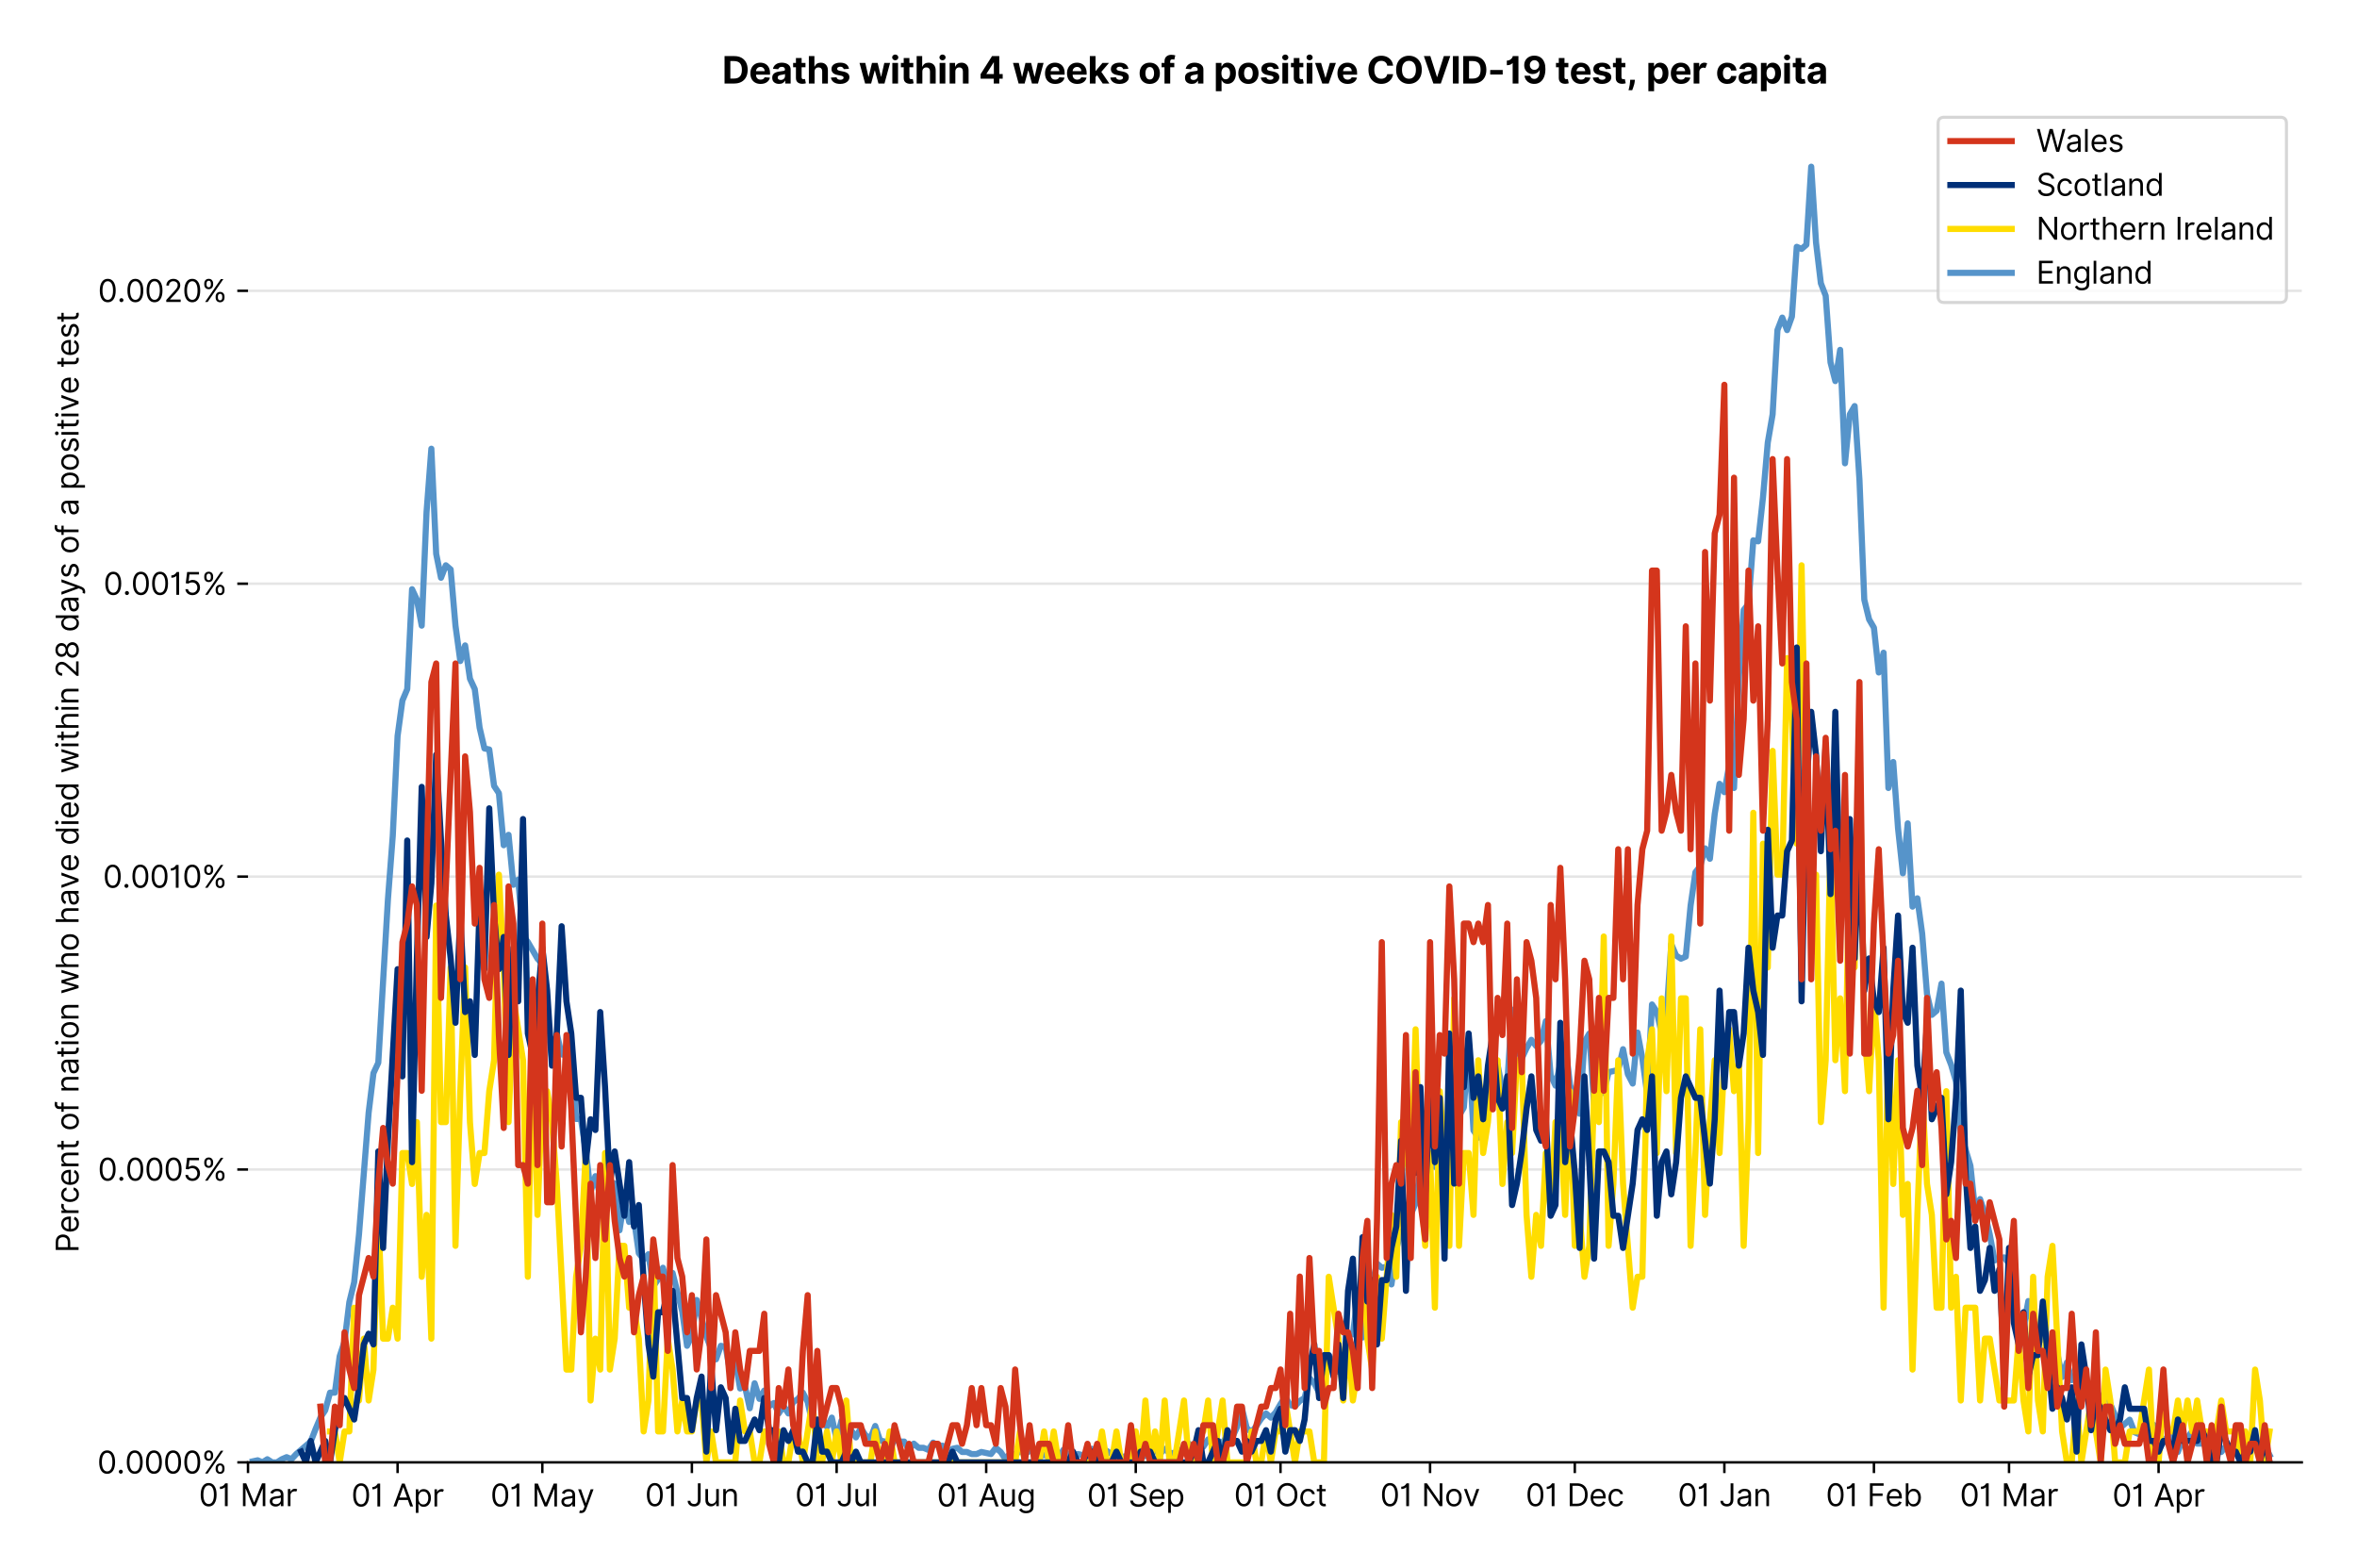 <?xml version="1.0" encoding="utf-8" standalone="no"?>
<!DOCTYPE svg PUBLIC "-//W3C//DTD SVG 1.1//EN"
  "http://www.w3.org/Graphics/SVG/1.1/DTD/svg11.dtd">
<svg version="1.1" viewBox="0 0 768.462 511.276" xmlns="http://www.w3.org/2000/svg" xmlns:xlink="http://www.w3.org/1999/xlink">
 <defs>
  <style type="text/css">*{stroke-linecap:butt;stroke-linejoin:round;}</style>
 </defs>
 <g id="figure_1">
  <g id="patch_1">
   <path d="M 0 511.276 
L 768.462 511.276 
L 768.462 0 
L 0 0 
z
" style="fill:#ffffff;"/>
  </g>
  <g id="axes_1">
   <g id="patch_2">
    <path d="M 80.862 476.745 
L 750.462 476.745 
L 750.462 33.225 
L 80.862 33.225 
z
" style="fill:#ffffff;"/>
   </g>
   <g id="matplotlib.axis_1">
    <g id="xtick_1">
     <g id="line2d_1">
      <defs>
       <path d="M 0 0 
L 0 3.5 
" id="m53d6d63269" style="stroke:#000000;stroke-width:0.8;"/>
      </defs>
      <g>
       <use style="stroke:#000000;stroke-width:0.8;" x="80.862" xlink:href="#m53d6d63269" y="476.745"/>
      </g>
     </g>
     <g id="text_1">
      <!-- 01 Mar -->
      <g transform="translate(64.826 491.018)scale(0.1 -0.1)">
       <defs>
        <path d="M 2000 -64 
Q 1230 -64 806 561 
Q 382 1186 382 2327 
Q 382 3459 809 4088 
Q 1236 4718 2000 4718 
Q 2764 4718 3191 4088 
Q 3618 3459 3618 2327 
Q 3618 1186 3194 561 
Q 2771 -64 2000 -64 
z
M 2000 436 
Q 2509 436 2791 927 
Q 3073 1418 3073 2327 
Q 3073 3234 2789 3730 
Q 2505 4227 2000 4227 
Q 1496 4227 1211 3730 
Q 927 3234 927 2327 
Q 927 1418 1210 927 
Q 1493 436 2000 436 
z
" id="Inter-Regular-30" transform="scale(0.016)"/>
        <path d="M 1973 4655 
L 1973 0 
L 1409 0 
L 1409 3836 
L 1373 3836 
Q 1341 3773 1209 3692 
Q 1077 3611 868 3551 
Q 659 3491 391 3491 
L 391 3964 
Q 661 3964 859 4061 
Q 1057 4159 1190 4291 
Q 1323 4423 1392 4529 
Q 1461 4636 1473 4655 
L 1973 4655 
z
" id="Inter-Regular-31" transform="scale(0.016)"/>
        <path id="Inter-Regular-20" transform="scale(0.016)"/>
        <path d="M 564 4655 
L 1236 4655 
L 2818 791 
L 2873 791 
L 4455 4655 
L 5127 4655 
L 5127 0 
L 4600 0 
L 4600 3536 
L 4555 3536 
L 3100 0 
L 2591 0 
L 1136 3536 
L 1091 3536 
L 1091 0 
L 564 0 
L 564 4655 
z
" id="Inter-Regular-4d" transform="scale(0.016)"/>
        <path d="M 1518 -82 
Q 1186 -82 916 44 
Q 646 170 486 410 
Q 327 650 327 991 
Q 327 1291 445 1478 
Q 564 1666 761 1773 
Q 959 1880 1199 1933 
Q 1439 1986 1682 2018 
Q 2000 2059 2199 2080 
Q 2398 2102 2490 2154 
Q 2582 2207 2582 2336 
L 2582 2355 
Q 2582 2691 2399 2877 
Q 2216 3064 1846 3064 
Q 1461 3064 1243 2895 
Q 1025 2727 936 2536 
L 427 2718 
Q 564 3036 792 3214 
Q 1021 3393 1292 3464 
Q 1564 3536 1827 3536 
Q 1996 3536 2215 3496 
Q 2434 3457 2640 3334 
Q 2846 3211 2982 2963 
Q 3118 2716 3118 2300 
L 3118 0 
L 2582 0 
L 2582 473 
L 2555 473 
Q 2500 359 2373 229 
Q 2246 100 2034 9 
Q 1823 -82 1518 -82 
z
M 1600 400 
Q 1918 400 2137 525 
Q 2357 650 2469 847 
Q 2582 1045 2582 1264 
L 2582 1755 
Q 2548 1714 2433 1681 
Q 2318 1648 2169 1624 
Q 2021 1600 1881 1583 
Q 1741 1566 1655 1555 
Q 1446 1527 1265 1467 
Q 1084 1407 974 1287 
Q 864 1168 864 964 
Q 864 684 1072 542 
Q 1280 400 1600 400 
z
" id="Inter-Regular-61" transform="scale(0.016)"/>
        <path d="M 491 0 
L 491 3491 
L 1009 3491 
L 1009 2964 
L 1046 2964 
Q 1139 3223 1389 3384 
Q 1639 3545 1955 3545 
Q 2100 3545 2209 3511 
Q 2318 3477 2400 3418 
L 2218 2964 
Q 2161 2993 2085 3010 
Q 2009 3027 1909 3027 
Q 1527 3027 1277 2794 
Q 1027 2561 1027 2209 
L 1027 0 
L 491 0 
z
" id="Inter-Regular-72" transform="scale(0.016)"/>
       </defs>
       <use xlink:href="#Inter-Regular-30"/>
       <use x="62.5" xlink:href="#Inter-Regular-31"/>
       <use x="106.676" xlink:href="#Inter-Regular-20"/>
       <use x="134.801" xlink:href="#Inter-Regular-4d"/>
       <use x="225.994" xlink:href="#Inter-Regular-61"/>
       <use x="282.386" xlink:href="#Inter-Regular-72"/>
      </g>
     </g>
    </g>
    <g id="xtick_2">
     <g id="line2d_2">
      <g>
       <use style="stroke:#000000;stroke-width:0.8;" x="129.626" xlink:href="#m53d6d63269" y="476.745"/>
      </g>
     </g>
     <g id="text_2">
      <!-- 01 Apr -->
      <g transform="translate(114.541 491.117)scale(0.1 -0.1)">
       <defs>
        <path d="M 755 0 
L 164 0 
L 1873 4655 
L 2455 4655 
L 4164 0 
L 3573 0 
L 3105 1318 
L 1223 1318 
L 755 0 
z
M 1400 1818 
L 2927 1818 
L 2182 3918 
L 2146 3918 
L 1400 1818 
z
" id="Inter-Regular-41" transform="scale(0.016)"/>
        <path d="M 491 -1309 
L 491 3491 
L 1009 3491 
L 1009 2936 
L 1073 2936 
Q 1132 3027 1237 3169 
Q 1343 3311 1542 3423 
Q 1741 3536 2082 3536 
Q 2523 3536 2859 3315 
Q 3196 3095 3384 2690 
Q 3573 2286 3573 1736 
Q 3573 1182 3384 776 
Q 3196 370 2861 148 
Q 2527 -73 2091 -73 
Q 1755 -73 1552 39 
Q 1350 152 1241 296 
Q 1132 441 1073 536 
L 1027 536 
L 1027 -1309 
L 491 -1309 
z
M 1018 1745 
Q 1018 1152 1276 780 
Q 1534 409 2018 409 
Q 2355 409 2581 587 
Q 2807 766 2921 1069 
Q 3036 1373 3036 1745 
Q 3036 2114 2923 2410 
Q 2811 2707 2585 2881 
Q 2359 3055 2018 3055 
Q 1527 3055 1272 2693 
Q 1018 2332 1018 1745 
z
" id="Inter-Regular-70" transform="scale(0.016)"/>
       </defs>
       <use xlink:href="#Inter-Regular-30"/>
       <use x="62.5" xlink:href="#Inter-Regular-31"/>
       <use x="106.676" xlink:href="#Inter-Regular-20"/>
       <use x="134.801" xlink:href="#Inter-Regular-41"/>
       <use x="202.415" xlink:href="#Inter-Regular-70"/>
       <use x="263.352" xlink:href="#Inter-Regular-72"/>
      </g>
     </g>
    </g>
    <g id="xtick_3">
     <g id="line2d_3">
      <g>
       <use style="stroke:#000000;stroke-width:0.8;" x="176.816" xlink:href="#m53d6d63269" y="476.745"/>
      </g>
     </g>
     <g id="text_3">
      <!-- 01 May -->
      <g transform="translate(159.913 491.117)scale(0.1 -0.1)">
       <defs>
        <path d="M 818 -1355 
Q 682 -1355 575 -1333 
Q 468 -1311 427 -1291 
L 564 -818 
Q 857 -893 1053 -814 
Q 1250 -736 1391 -345 
L 1509 -18 
L 218 3491 
L 800 3491 
L 1764 709 
L 1800 709 
L 2764 3491 
L 3346 3491 
L 1846 -564 
Q 1550 -1355 818 -1355 
z
" id="Inter-Regular-79" transform="scale(0.016)"/>
       </defs>
       <use xlink:href="#Inter-Regular-30"/>
       <use x="62.5" xlink:href="#Inter-Regular-31"/>
       <use x="106.676" xlink:href="#Inter-Regular-20"/>
       <use x="134.801" xlink:href="#Inter-Regular-4d"/>
       <use x="225.994" xlink:href="#Inter-Regular-61"/>
       <use x="282.386" xlink:href="#Inter-Regular-79"/>
      </g>
     </g>
    </g>
    <g id="xtick_4">
     <g id="line2d_4">
      <g>
       <use style="stroke:#000000;stroke-width:0.8;" x="225.579" xlink:href="#m53d6d63269" y="476.745"/>
      </g>
     </g>
     <g id="text_4">
      <!-- 01 Jun -->
      <g transform="translate(210.295 491.018)scale(0.1 -0.1)">
       <defs>
        <path d="M 2346 4655 
L 2909 4655 
L 2909 1327 
Q 2909 657 2549 296 
Q 2189 -64 1582 -64 
Q 1200 -64 902 76 
Q 605 216 434 475 
Q 264 734 264 1091 
L 818 1091 
Q 818 795 1034 615 
Q 1250 436 1582 436 
Q 1948 436 2147 664 
Q 2346 893 2346 1327 
L 2346 4655 
z
" id="Inter-Regular-4a" transform="scale(0.016)"/>
        <path d="M 2691 1427 
L 2691 3491 
L 3227 3491 
L 3227 0 
L 2691 0 
L 2691 591 
L 2655 591 
Q 2532 325 2273 140 
Q 2014 -45 1618 -45 
Q 1127 -45 809 280 
Q 491 605 491 1273 
L 491 3491 
L 1027 3491 
L 1027 1309 
Q 1027 927 1242 700 
Q 1457 473 1791 473 
Q 1991 473 2199 575 
Q 2407 677 2549 888 
Q 2691 1100 2691 1427 
z
" id="Inter-Regular-75" transform="scale(0.016)"/>
        <path d="M 1027 2100 
L 1027 0 
L 491 0 
L 491 3491 
L 1009 3491 
L 1009 2945 
L 1055 2945 
Q 1177 3211 1427 3373 
Q 1677 3536 2073 3536 
Q 2602 3536 2928 3211 
Q 3255 2886 3255 2218 
L 3255 0 
L 2718 0 
L 2718 2182 
Q 2718 2593 2504 2824 
Q 2291 3055 1918 3055 
Q 1534 3055 1280 2806 
Q 1027 2557 1027 2100 
z
" id="Inter-Regular-6e" transform="scale(0.016)"/>
       </defs>
       <use xlink:href="#Inter-Regular-30"/>
       <use x="62.5" xlink:href="#Inter-Regular-31"/>
       <use x="106.676" xlink:href="#Inter-Regular-20"/>
       <use x="134.801" xlink:href="#Inter-Regular-4a"/>
       <use x="189.063" xlink:href="#Inter-Regular-75"/>
       <use x="247.159" xlink:href="#Inter-Regular-6e"/>
      </g>
     </g>
    </g>
    <g id="xtick_5">
     <g id="line2d_5">
      <g>
       <use style="stroke:#000000;stroke-width:0.8;" x="272.769" xlink:href="#m53d6d63269" y="476.745"/>
      </g>
     </g>
     <g id="text_5">
      <!-- 01 Jul -->
      <g transform="translate(259.226 491.018)scale(0.1 -0.1)">
       <defs>
        <path d="M 1027 4655 
L 1027 0 
L 491 0 
L 491 4655 
L 1027 4655 
z
" id="Inter-Regular-6c" transform="scale(0.016)"/>
       </defs>
       <use xlink:href="#Inter-Regular-30"/>
       <use x="62.5" xlink:href="#Inter-Regular-31"/>
       <use x="106.676" xlink:href="#Inter-Regular-20"/>
       <use x="134.801" xlink:href="#Inter-Regular-4a"/>
       <use x="189.063" xlink:href="#Inter-Regular-75"/>
       <use x="247.159" xlink:href="#Inter-Regular-6c"/>
      </g>
     </g>
    </g>
    <g id="xtick_6">
     <g id="line2d_6">
      <g>
       <use style="stroke:#000000;stroke-width:0.8;" x="321.532" xlink:href="#m53d6d63269" y="476.745"/>
      </g>
     </g>
     <g id="text_6">
      <!-- 01 Aug -->
      <g transform="translate(305.461 491.117)scale(0.1 -0.1)">
       <defs>
        <path d="M 1900 -1382 
Q 1316 -1382 976 -1169 
Q 636 -957 473 -682 
L 900 -382 
Q 973 -477 1084 -601 
Q 1196 -725 1390 -817 
Q 1584 -909 1900 -909 
Q 2323 -909 2598 -704 
Q 2873 -500 2873 -64 
L 2873 645 
L 2827 645 
Q 2768 550 2660 410 
Q 2552 270 2351 162 
Q 2150 55 1809 55 
Q 1386 55 1051 255 
Q 716 455 521 836 
Q 327 1218 327 1764 
Q 327 2300 516 2699 
Q 705 3098 1041 3317 
Q 1377 3536 1818 3536 
Q 2159 3536 2360 3423 
Q 2561 3311 2669 3169 
Q 2777 3027 2836 2936 
L 2891 2936 
L 2891 3491 
L 3409 3491 
L 3409 -100 
Q 3409 -550 3205 -833 
Q 3002 -1116 2660 -1249 
Q 2318 -1382 1900 -1382 
z
M 1882 536 
Q 2366 536 2624 864 
Q 2882 1193 2882 1773 
Q 2882 2339 2627 2697 
Q 2373 3055 1882 3055 
Q 1541 3055 1315 2882 
Q 1089 2709 976 2418 
Q 864 2127 864 1773 
Q 864 1227 1120 881 
Q 1377 536 1882 536 
z
" id="Inter-Regular-67" transform="scale(0.016)"/>
       </defs>
       <use xlink:href="#Inter-Regular-30"/>
       <use x="62.5" xlink:href="#Inter-Regular-31"/>
       <use x="106.676" xlink:href="#Inter-Regular-20"/>
       <use x="134.801" xlink:href="#Inter-Regular-41"/>
       <use x="202.415" xlink:href="#Inter-Regular-75"/>
       <use x="260.511" xlink:href="#Inter-Regular-67"/>
      </g>
     </g>
    </g>
    <g id="xtick_7">
     <g id="line2d_7">
      <g>
       <use style="stroke:#000000;stroke-width:0.8;" x="370.296" xlink:href="#m53d6d63269" y="476.745"/>
      </g>
     </g>
     <g id="text_7">
      <!-- 01 Sep -->
      <g transform="translate(354.408 491.117)scale(0.1 -0.1)">
       <defs>
        <path d="M 3109 3491 
Q 3068 3836 2777 4027 
Q 2486 4218 2064 4218 
Q 1600 4218 1318 3999 
Q 1036 3780 1036 3445 
Q 1036 3195 1189 3042 
Q 1343 2889 1553 2803 
Q 1764 2718 1936 2673 
L 2409 2545 
Q 2591 2498 2815 2414 
Q 3039 2330 3244 2185 
Q 3450 2041 3584 1816 
Q 3718 1591 3718 1264 
Q 3718 886 3521 581 
Q 3325 277 2949 97 
Q 2573 -82 2036 -82 
Q 1286 -82 845 272 
Q 405 627 364 1200 
L 946 1200 
Q 968 936 1124 764 
Q 1280 593 1519 510 
Q 1759 427 2036 427 
Q 2359 427 2616 533 
Q 2873 639 3023 828 
Q 3173 1018 3173 1273 
Q 3173 1505 3043 1650 
Q 2914 1795 2702 1886 
Q 2491 1977 2246 2045 
L 1673 2209 
Q 1127 2366 809 2657 
Q 491 2948 491 3418 
Q 491 3809 703 4101 
Q 916 4393 1276 4555 
Q 1636 4718 2082 4718 
Q 2532 4718 2882 4558 
Q 3232 4398 3437 4120 
Q 3643 3843 3655 3491 
L 3109 3491 
z
" id="Inter-Regular-53" transform="scale(0.016)"/>
        <path d="M 1955 -73 
Q 1450 -73 1085 151 
Q 721 375 524 778 
Q 327 1182 327 1718 
Q 327 2255 524 2665 
Q 721 3075 1074 3305 
Q 1427 3536 1900 3536 
Q 2173 3536 2439 3445 
Q 2705 3355 2923 3151 
Q 3141 2948 3270 2614 
Q 3400 2280 3400 1791 
L 3400 1564 
L 866 1564 
Q 884 1005 1183 707 
Q 1482 409 1955 409 
Q 2271 409 2498 545 
Q 2725 682 2827 955 
L 3346 809 
Q 3223 414 2854 170 
Q 2486 -73 1955 -73 
z
M 866 2027 
L 2855 2027 
Q 2855 2470 2595 2762 
Q 2336 3055 1900 3055 
Q 1593 3055 1368 2911 
Q 1143 2768 1013 2533 
Q 884 2298 866 2027 
z
" id="Inter-Regular-65" transform="scale(0.016)"/>
       </defs>
       <use xlink:href="#Inter-Regular-30"/>
       <use x="62.5" xlink:href="#Inter-Regular-31"/>
       <use x="106.676" xlink:href="#Inter-Regular-20"/>
       <use x="134.801" xlink:href="#Inter-Regular-53"/>
       <use x="198.58" xlink:href="#Inter-Regular-65"/>
       <use x="256.818" xlink:href="#Inter-Regular-70"/>
      </g>
     </g>
    </g>
    <g id="xtick_8">
     <g id="line2d_8">
      <g>
       <use style="stroke:#000000;stroke-width:0.8;" x="417.486" xlink:href="#m53d6d63269" y="476.745"/>
      </g>
     </g>
     <g id="text_8">
      <!-- 01 Oct -->
      <g transform="translate(402.33 491.018)scale(0.1 -0.1)">
       <defs>
        <path d="M 4491 2327 
Q 4491 1591 4225 1054 
Q 3959 518 3495 227 
Q 3032 -64 2436 -64 
Q 1841 -64 1377 227 
Q 914 518 648 1054 
Q 382 1591 382 2327 
Q 382 3064 648 3600 
Q 914 4136 1377 4427 
Q 1841 4718 2436 4718 
Q 3032 4718 3495 4427 
Q 3959 4136 4225 3600 
Q 4491 3064 4491 2327 
z
M 3946 2327 
Q 3946 2932 3744 3348 
Q 3543 3764 3201 3977 
Q 2859 4191 2436 4191 
Q 2014 4191 1672 3977 
Q 1330 3764 1128 3348 
Q 927 2932 927 2327 
Q 927 1723 1128 1307 
Q 1330 891 1672 677 
Q 2014 464 2436 464 
Q 2859 464 3201 677 
Q 3543 891 3744 1307 
Q 3946 1723 3946 2327 
z
" id="Inter-Regular-4f" transform="scale(0.016)"/>
        <path d="M 1909 -73 
Q 1418 -73 1063 159 
Q 709 391 518 798 
Q 327 1205 327 1727 
Q 327 2259 524 2667 
Q 721 3075 1074 3305 
Q 1427 3536 1900 3536 
Q 2268 3536 2563 3400 
Q 2859 3264 3047 3018 
Q 3236 2773 3282 2445 
L 2746 2445 
Q 2684 2684 2474 2869 
Q 2264 3055 1909 3055 
Q 1439 3055 1151 2697 
Q 864 2339 864 1745 
Q 864 1139 1148 774 
Q 1432 409 1909 409 
Q 2223 409 2447 570 
Q 2671 732 2746 1018 
L 3282 1018 
Q 3236 709 3058 462 
Q 2880 216 2588 71 
Q 2296 -73 1909 -73 
z
" id="Inter-Regular-63" transform="scale(0.016)"/>
        <path d="M 2009 3491 
L 2009 3036 
L 1264 3036 
L 1264 1000 
Q 1264 773 1331 660 
Q 1398 548 1503 510 
Q 1609 473 1727 473 
Q 1816 473 1873 483 
Q 1930 493 1964 500 
L 2073 18 
Q 2018 -2 1920 -23 
Q 1823 -45 1673 -45 
Q 1446 -45 1228 52 
Q 1011 150 869 350 
Q 727 550 727 855 
L 727 3036 
L 200 3036 
L 200 3491 
L 727 3491 
L 727 4327 
L 1264 4327 
L 1264 3491 
L 2009 3491 
z
" id="Inter-Regular-74" transform="scale(0.016)"/>
       </defs>
       <use xlink:href="#Inter-Regular-30"/>
       <use x="62.5" xlink:href="#Inter-Regular-31"/>
       <use x="106.676" xlink:href="#Inter-Regular-20"/>
       <use x="134.801" xlink:href="#Inter-Regular-4f"/>
       <use x="210.938" xlink:href="#Inter-Regular-63"/>
       <use x="266.761" xlink:href="#Inter-Regular-74"/>
      </g>
     </g>
    </g>
    <g id="xtick_9">
     <g id="line2d_9">
      <g>
       <use style="stroke:#000000;stroke-width:0.8;" x="466.249" xlink:href="#m53d6d63269" y="476.745"/>
      </g>
     </g>
     <g id="text_9">
      <!-- 01 Nov -->
      <g transform="translate(449.978 491.018)scale(0.1 -0.1)">
       <defs>
        <path d="M 4255 4655 
L 4255 0 
L 3709 0 
L 1173 3655 
L 1127 3655 
L 1127 0 
L 564 0 
L 564 4655 
L 1109 4655 
L 3655 991 
L 3700 991 
L 3700 4655 
L 4255 4655 
z
" id="Inter-Regular-4e" transform="scale(0.016)"/>
        <path d="M 1909 -73 
Q 1436 -73 1080 152 
Q 725 377 526 781 
Q 327 1186 327 1727 
Q 327 2273 526 2679 
Q 725 3086 1080 3311 
Q 1436 3536 1909 3536 
Q 2382 3536 2737 3311 
Q 3093 3086 3292 2679 
Q 3491 2273 3491 1727 
Q 3491 1186 3292 781 
Q 3093 377 2737 152 
Q 2382 -73 1909 -73 
z
M 1909 409 
Q 2268 409 2500 593 
Q 2732 777 2843 1077 
Q 2955 1377 2955 1727 
Q 2955 2077 2843 2379 
Q 2732 2682 2500 2868 
Q 2268 3055 1909 3055 
Q 1550 3055 1318 2868 
Q 1086 2682 975 2379 
Q 864 2077 864 1727 
Q 864 1377 975 1077 
Q 1086 777 1318 593 
Q 1550 409 1909 409 
z
" id="Inter-Regular-6f" transform="scale(0.016)"/>
        <path d="M 3346 3491 
L 2055 0 
L 1509 0 
L 218 3491 
L 800 3491 
L 1764 709 
L 1800 709 
L 2764 3491 
L 3346 3491 
z
" id="Inter-Regular-76" transform="scale(0.016)"/>
       </defs>
       <use xlink:href="#Inter-Regular-30"/>
       <use x="62.5" xlink:href="#Inter-Regular-31"/>
       <use x="106.676" xlink:href="#Inter-Regular-20"/>
       <use x="134.801" xlink:href="#Inter-Regular-4e"/>
       <use x="210.085" xlink:href="#Inter-Regular-6f"/>
       <use x="269.744" xlink:href="#Inter-Regular-76"/>
      </g>
     </g>
    </g>
    <g id="xtick_10">
     <g id="line2d_10">
      <g>
       <use style="stroke:#000000;stroke-width:0.8;" x="513.439" xlink:href="#m53d6d63269" y="476.745"/>
      </g>
     </g>
     <g id="text_10">
      <!-- 01 Dec -->
      <g transform="translate(497.403 491.018)scale(0.1 -0.1)">
       <defs>
        <path d="M 2000 0 
L 564 0 
L 564 4655 
L 2064 4655 
Q 2741 4655 3223 4376 
Q 3705 4098 3961 3578 
Q 4218 3059 4218 2336 
Q 4218 1609 3959 1085 
Q 3700 561 3204 280 
Q 2709 0 2000 0 
z
M 1127 500 
L 1964 500 
Q 2830 500 3251 992 
Q 3673 1484 3673 2336 
Q 3673 3182 3259 3668 
Q 2846 4155 2027 4155 
L 1127 4155 
L 1127 500 
z
" id="Inter-Regular-44" transform="scale(0.016)"/>
       </defs>
       <use xlink:href="#Inter-Regular-30"/>
       <use x="62.5" xlink:href="#Inter-Regular-31"/>
       <use x="106.676" xlink:href="#Inter-Regular-20"/>
       <use x="134.801" xlink:href="#Inter-Regular-44"/>
       <use x="206.676" xlink:href="#Inter-Regular-65"/>
       <use x="264.915" xlink:href="#Inter-Regular-63"/>
      </g>
     </g>
    </g>
    <g id="xtick_11">
     <g id="line2d_11">
      <g>
       <use style="stroke:#000000;stroke-width:0.8;" x="562.202" xlink:href="#m53d6d63269" y="476.745"/>
      </g>
     </g>
     <g id="text_11">
      <!-- 01 Jan -->
      <g transform="translate(547.003 491.018)scale(0.1 -0.1)">
       <use xlink:href="#Inter-Regular-30"/>
       <use x="62.5" xlink:href="#Inter-Regular-31"/>
       <use x="106.676" xlink:href="#Inter-Regular-20"/>
       <use x="134.801" xlink:href="#Inter-Regular-4a"/>
       <use x="189.063" xlink:href="#Inter-Regular-61"/>
       <use x="245.455" xlink:href="#Inter-Regular-6e"/>
      </g>
     </g>
    </g>
    <g id="xtick_12">
     <g id="line2d_12">
      <g>
       <use style="stroke:#000000;stroke-width:0.8;" x="610.966" xlink:href="#m53d6d63269" y="476.745"/>
      </g>
     </g>
     <g id="text_12">
      <!-- 01 Feb -->
      <g transform="translate(595.277 491.018)scale(0.1 -0.1)">
       <defs>
        <path d="M 564 0 
L 564 4655 
L 3355 4655 
L 3355 4155 
L 1127 4155 
L 1127 2582 
L 3146 2582 
L 3146 2082 
L 1127 2082 
L 1127 0 
L 564 0 
z
" id="Inter-Regular-46" transform="scale(0.016)"/>
        <path d="M 564 0 
L 564 4655 
L 1100 4655 
L 1100 2936 
L 1146 2936 
Q 1205 3027 1310 3169 
Q 1416 3311 1615 3423 
Q 1814 3536 2155 3536 
Q 2596 3536 2932 3315 
Q 3268 3095 3457 2690 
Q 3646 2286 3646 1736 
Q 3646 1182 3457 776 
Q 3268 370 2934 148 
Q 2600 -73 2164 -73 
Q 1827 -73 1625 39 
Q 1423 152 1314 296 
Q 1205 441 1146 536 
L 1082 536 
L 1082 0 
L 564 0 
z
M 1091 1745 
Q 1091 1152 1349 780 
Q 1607 409 2091 409 
Q 2427 409 2653 587 
Q 2880 766 2994 1069 
Q 3109 1373 3109 1745 
Q 3109 2114 2996 2410 
Q 2884 2707 2658 2881 
Q 2432 3055 2091 3055 
Q 1600 3055 1345 2693 
Q 1091 2332 1091 1745 
z
" id="Inter-Regular-62" transform="scale(0.016)"/>
       </defs>
       <use xlink:href="#Inter-Regular-30"/>
       <use x="62.5" xlink:href="#Inter-Regular-31"/>
       <use x="106.676" xlink:href="#Inter-Regular-20"/>
       <use x="134.801" xlink:href="#Inter-Regular-46"/>
       <use x="193.466" xlink:href="#Inter-Regular-65"/>
       <use x="251.705" xlink:href="#Inter-Regular-62"/>
      </g>
     </g>
    </g>
    <g id="xtick_13">
     <g id="line2d_13">
      <g>
       <use style="stroke:#000000;stroke-width:0.8;" x="655.01" xlink:href="#m53d6d63269" y="476.745"/>
      </g>
     </g>
     <g id="text_13">
      <!-- 01 Mar -->
      <g transform="translate(638.973 491.018)scale(0.1 -0.1)">
       <use xlink:href="#Inter-Regular-30"/>
       <use x="62.5" xlink:href="#Inter-Regular-31"/>
       <use x="106.676" xlink:href="#Inter-Regular-20"/>
       <use x="134.801" xlink:href="#Inter-Regular-4d"/>
       <use x="225.994" xlink:href="#Inter-Regular-61"/>
       <use x="282.386" xlink:href="#Inter-Regular-72"/>
      </g>
     </g>
    </g>
    <g id="xtick_14">
     <g id="line2d_14">
      <g>
       <use style="stroke:#000000;stroke-width:0.8;" x="703.773" xlink:href="#m53d6d63269" y="476.745"/>
      </g>
     </g>
     <g id="text_14">
      <!-- 01 Apr -->
      <g transform="translate(688.688 491.117)scale(0.1 -0.1)">
       <use xlink:href="#Inter-Regular-30"/>
       <use x="62.5" xlink:href="#Inter-Regular-31"/>
       <use x="106.676" xlink:href="#Inter-Regular-20"/>
       <use x="134.801" xlink:href="#Inter-Regular-41"/>
       <use x="202.415" xlink:href="#Inter-Regular-70"/>
       <use x="263.352" xlink:href="#Inter-Regular-72"/>
      </g>
     </g>
    </g>
   </g>
   <g id="matplotlib.axis_2">
    <g id="ytick_1">
     <g id="line2d_15">
      <path clip-path="url(#p274c482893)" d="M 80.862 476.745 
L 750.462 476.745 
" style="fill:none;stroke:#e5e5e5;stroke-linecap:square;stroke-width:0.8;"/>
     </g>
     <g id="line2d_16">
      <defs>
       <path d="M 0 0 
L -3.5 0 
" id="m602f05e69d" style="stroke:#000000;stroke-width:0.8;"/>
      </defs>
      <g>
       <use style="stroke:#000000;stroke-width:0.8;" x="80.862" xlink:href="#m602f05e69d" y="476.745"/>
      </g>
     </g>
     <g id="text_15">
      <!-- 0.0000% -->
      <g transform="translate(31.731 480.382)scale(0.1 -0.1)">
       <defs>
        <path d="M 882 -36 
Q 714 -36 593 84 
Q 473 205 473 373 
Q 473 541 593 661 
Q 714 782 882 782 
Q 1050 782 1170 661 
Q 1291 541 1291 373 
Q 1291 205 1170 84 
Q 1050 -36 882 -36 
z
" id="Inter-Regular-2e" transform="scale(0.016)"/>
        <path d="M 2855 873 
L 2855 1118 
Q 2855 1373 2960 1585 
Q 3066 1798 3269 1926 
Q 3473 2055 3764 2055 
Q 4059 2055 4259 1926 
Q 4459 1798 4561 1585 
Q 4664 1373 4664 1118 
L 4664 873 
Q 4664 618 4560 405 
Q 4457 193 4256 64 
Q 4055 -64 3764 -64 
Q 3468 -64 3266 64 
Q 3064 193 2959 405 
Q 2855 618 2855 873 
z
M 536 3536 
L 536 3782 
Q 536 4036 642 4248 
Q 748 4461 951 4589 
Q 1155 4718 1446 4718 
Q 1741 4718 1941 4589 
Q 2141 4461 2243 4248 
Q 2346 4036 2346 3782 
L 2346 3536 
Q 2346 3282 2242 3069 
Q 2139 2857 1937 2728 
Q 1736 2600 1446 2600 
Q 1150 2600 948 2728 
Q 746 2857 641 3069 
Q 536 3282 536 3536 
z
M 709 0 
L 3909 4655 
L 4427 4655 
L 1227 0 
L 709 0 
z
M 3318 1118 
L 3318 873 
Q 3318 661 3418 494 
Q 3518 327 3764 327 
Q 4002 327 4101 494 
Q 4200 661 4200 873 
L 4200 1118 
Q 4200 1330 4104 1497 
Q 4009 1664 3764 1664 
Q 3525 1664 3421 1497 
Q 3318 1330 3318 1118 
z
M 1000 3782 
L 1000 3536 
Q 1000 3325 1100 3158 
Q 1200 2991 1446 2991 
Q 1684 2991 1783 3158 
Q 1882 3325 1882 3536 
L 1882 3782 
Q 1882 3993 1786 4160 
Q 1691 4327 1446 4327 
Q 1207 4327 1103 4160 
Q 1000 3993 1000 3782 
z
" id="Inter-Regular-25" transform="scale(0.016)"/>
       </defs>
       <use xlink:href="#Inter-Regular-30"/>
       <use x="62.5" xlink:href="#Inter-Regular-2e"/>
       <use x="90.057" xlink:href="#Inter-Regular-30"/>
       <use x="152.557" xlink:href="#Inter-Regular-30"/>
       <use x="215.057" xlink:href="#Inter-Regular-30"/>
       <use x="277.557" xlink:href="#Inter-Regular-30"/>
       <use x="340.057" xlink:href="#Inter-Regular-25"/>
      </g>
     </g>
    </g>
    <g id="ytick_2">
     <g id="line2d_17">
      <path clip-path="url(#p274c482893)" d="M 80.862 381.261 
L 750.462 381.261 
" style="fill:none;stroke:#e5e5e5;stroke-linecap:square;stroke-width:0.8;"/>
     </g>
     <g id="line2d_18">
      <g>
       <use style="stroke:#000000;stroke-width:0.8;" x="80.862" xlink:href="#m602f05e69d" y="381.261"/>
      </g>
     </g>
     <g id="text_16">
      <!-- 0.0005% -->
      <g transform="translate(31.902 384.897)scale(0.1 -0.1)">
       <defs>
        <path d="M 1936 -64 
Q 1536 -64 1216 95 
Q 896 255 702 532 
Q 509 809 491 1164 
L 1036 1164 
Q 1068 848 1324 642 
Q 1580 436 1936 436 
Q 2223 436 2447 570 
Q 2671 705 2799 940 
Q 2927 1175 2927 1473 
Q 2927 1777 2794 2017 
Q 2661 2257 2429 2395 
Q 2198 2534 1900 2536 
Q 1686 2539 1461 2472 
Q 1236 2405 1091 2300 
L 564 2364 
L 846 4655 
L 3264 4655 
L 3264 4155 
L 1318 4155 
L 1155 2782 
L 1182 2782 
Q 1325 2895 1541 2970 
Q 1757 3045 1991 3045 
Q 2418 3045 2753 2842 
Q 3089 2639 3281 2286 
Q 3473 1934 3473 1482 
Q 3473 1036 3274 687 
Q 3075 339 2727 137 
Q 2380 -64 1936 -64 
z
" id="Inter-Regular-35" transform="scale(0.016)"/>
       </defs>
       <use xlink:href="#Inter-Regular-30"/>
       <use x="62.5" xlink:href="#Inter-Regular-2e"/>
       <use x="90.057" xlink:href="#Inter-Regular-30"/>
       <use x="152.557" xlink:href="#Inter-Regular-30"/>
       <use x="215.057" xlink:href="#Inter-Regular-30"/>
       <use x="277.557" xlink:href="#Inter-Regular-35"/>
       <use x="338.352" xlink:href="#Inter-Regular-25"/>
      </g>
     </g>
    </g>
    <g id="ytick_3">
     <g id="line2d_19">
      <path clip-path="url(#p274c482893)" d="M 80.862 285.776 
L 750.462 285.776 
" style="fill:none;stroke:#e5e5e5;stroke-linecap:square;stroke-width:0.8;"/>
     </g>
     <g id="line2d_20">
      <g>
       <use style="stroke:#000000;stroke-width:0.8;" x="80.862" xlink:href="#m602f05e69d" y="285.776"/>
      </g>
     </g>
     <g id="text_17">
      <!-- 0.0010% -->
      <g transform="translate(33.564 289.413)scale(0.1 -0.1)">
       <use xlink:href="#Inter-Regular-30"/>
       <use x="62.5" xlink:href="#Inter-Regular-2e"/>
       <use x="90.057" xlink:href="#Inter-Regular-30"/>
       <use x="152.557" xlink:href="#Inter-Regular-30"/>
       <use x="215.057" xlink:href="#Inter-Regular-31"/>
       <use x="259.233" xlink:href="#Inter-Regular-30"/>
       <use x="321.733" xlink:href="#Inter-Regular-25"/>
      </g>
     </g>
    </g>
    <g id="ytick_4">
     <g id="line2d_21">
      <path clip-path="url(#p274c482893)" d="M 80.862 190.292 
L 750.462 190.292 
" style="fill:none;stroke:#e5e5e5;stroke-linecap:square;stroke-width:0.8;"/>
     </g>
     <g id="line2d_22">
      <g>
       <use style="stroke:#000000;stroke-width:0.8;" x="80.862" xlink:href="#m602f05e69d" y="190.292"/>
      </g>
     </g>
     <g id="text_18">
      <!-- 0.0015% -->
      <g transform="translate(33.734 193.929)scale(0.1 -0.1)">
       <use xlink:href="#Inter-Regular-30"/>
       <use x="62.5" xlink:href="#Inter-Regular-2e"/>
       <use x="90.057" xlink:href="#Inter-Regular-30"/>
       <use x="152.557" xlink:href="#Inter-Regular-30"/>
       <use x="215.057" xlink:href="#Inter-Regular-31"/>
       <use x="259.233" xlink:href="#Inter-Regular-35"/>
       <use x="320.028" xlink:href="#Inter-Regular-25"/>
      </g>
     </g>
    </g>
    <g id="ytick_5">
     <g id="line2d_23">
      <path clip-path="url(#p274c482893)" d="M 80.862 94.807 
L 750.462 94.807 
" style="fill:none;stroke:#e5e5e5;stroke-linecap:square;stroke-width:0.8;"/>
     </g>
     <g id="line2d_24">
      <g>
       <use style="stroke:#000000;stroke-width:0.8;" x="80.862" xlink:href="#m602f05e69d" y="94.807"/>
      </g>
     </g>
     <g id="text_19">
      <!-- 0.0020% -->
      <g transform="translate(31.93 98.444)scale(0.1 -0.1)">
       <defs>
        <path d="M 482 0 
L 482 409 
L 2018 2091 
Q 2289 2386 2464 2605 
Q 2639 2825 2724 3019 
Q 2809 3214 2809 3427 
Q 2809 3795 2553 4011 
Q 2298 4227 1918 4227 
Q 1514 4227 1275 3985 
Q 1036 3743 1036 3345 
L 500 3345 
Q 500 3755 688 4064 
Q 877 4373 1203 4545 
Q 1530 4718 1936 4718 
Q 2346 4718 2661 4545 
Q 2977 4373 3156 4079 
Q 3336 3786 3336 3427 
Q 3336 3170 3244 2926 
Q 3152 2682 2926 2383 
Q 2700 2084 2300 1655 
L 1255 536 
L 1255 500 
L 3418 500 
L 3418 0 
L 482 0 
z
" id="Inter-Regular-32" transform="scale(0.016)"/>
       </defs>
       <use xlink:href="#Inter-Regular-30"/>
       <use x="62.5" xlink:href="#Inter-Regular-2e"/>
       <use x="90.057" xlink:href="#Inter-Regular-30"/>
       <use x="152.557" xlink:href="#Inter-Regular-30"/>
       <use x="215.057" xlink:href="#Inter-Regular-32"/>
       <use x="275.568" xlink:href="#Inter-Regular-30"/>
       <use x="338.068" xlink:href="#Inter-Regular-25"/>
      </g>
     </g>
    </g>
    <g id="text_20">
     <!-- Percent of nation who have died within 28 days of a positive test -->
     <g transform="translate(25.614 408.396)rotate(-90)scale(0.1 -0.1)">
      <defs>
       <path d="M 564 0 
L 564 4655 
L 2136 4655 
Q 2684 4655 3033 4458 
Q 3382 4261 3550 3927 
Q 3718 3593 3718 3182 
Q 3718 2770 3551 2434 
Q 3384 2098 3036 1899 
Q 2689 1700 2146 1700 
L 1127 1700 
L 1127 0 
L 564 0 
z
M 1127 2200 
L 2127 2200 
Q 2689 2200 2926 2482 
Q 3164 2764 3164 3182 
Q 3164 3602 2925 3878 
Q 2686 4155 2118 4155 
L 1127 4155 
L 1127 2200 
z
" id="Inter-Regular-50" transform="scale(0.016)"/>
       <path d="M 2046 3491 
L 2046 3036 
L 1264 3036 
L 1264 0 
L 727 0 
L 727 3036 
L 164 3036 
L 164 3491 
L 727 3491 
L 727 3973 
Q 727 4273 868 4473 
Q 1009 4673 1234 4773 
Q 1459 4873 1709 4873 
Q 1907 4873 2032 4841 
Q 2157 4809 2218 4782 
L 2064 4318 
Q 2023 4332 1951 4352 
Q 1880 4373 1764 4373 
Q 1498 4373 1381 4239 
Q 1264 4105 1264 3845 
L 1264 3491 
L 2046 3491 
z
" id="Inter-Regular-66" transform="scale(0.016)"/>
       <path d="M 491 0 
L 491 3491 
L 1027 3491 
L 1027 0 
L 491 0 
z
M 764 4073 
Q 607 4073 494 4179 
Q 382 4286 382 4436 
Q 382 4586 494 4693 
Q 607 4800 764 4800 
Q 921 4800 1033 4693 
Q 1146 4586 1146 4436 
Q 1146 4286 1033 4179 
Q 921 4073 764 4073 
z
" id="Inter-Regular-69" transform="scale(0.016)"/>
       <path d="M 1282 0 
L 218 3491 
L 782 3491 
L 1536 818 
L 1573 818 
L 2318 3491 
L 2891 3491 
L 3627 827 
L 3664 827 
L 4418 3491 
L 4982 3491 
L 3918 0 
L 3391 0 
L 2627 2682 
L 2573 2682 
L 1809 0 
L 1282 0 
z
" id="Inter-Regular-77" transform="scale(0.016)"/>
       <path d="M 1027 2100 
L 1027 0 
L 491 0 
L 491 4655 
L 1027 4655 
L 1027 2945 
L 1073 2945 
Q 1196 3216 1442 3376 
Q 1689 3536 2100 3536 
Q 2636 3536 2963 3213 
Q 3291 2891 3291 2218 
L 3291 0 
L 2755 0 
L 2755 2182 
Q 2755 2598 2540 2826 
Q 2325 3055 1946 3055 
Q 1548 3055 1287 2806 
Q 1027 2557 1027 2100 
z
" id="Inter-Regular-68" transform="scale(0.016)"/>
       <path d="M 1809 -73 
Q 1373 -73 1039 148 
Q 705 370 516 776 
Q 327 1182 327 1736 
Q 327 2286 516 2690 
Q 705 3095 1041 3315 
Q 1377 3536 1818 3536 
Q 2159 3536 2358 3423 
Q 2557 3311 2662 3169 
Q 2768 3027 2827 2936 
L 2873 2936 
L 2873 4655 
L 3409 4655 
L 3409 0 
L 2891 0 
L 2891 536 
L 2827 536 
Q 2768 441 2659 296 
Q 2550 152 2348 39 
Q 2146 -73 1809 -73 
z
M 1882 409 
Q 2366 409 2624 780 
Q 2882 1152 2882 1745 
Q 2882 2332 2627 2693 
Q 2373 3055 1882 3055 
Q 1541 3055 1315 2881 
Q 1089 2707 976 2410 
Q 864 2114 864 1745 
Q 864 1373 978 1069 
Q 1093 766 1319 587 
Q 1546 409 1882 409 
z
" id="Inter-Regular-64" transform="scale(0.016)"/>
       <path d="M 1973 -64 
Q 1505 -64 1147 103 
Q 789 270 589 564 
Q 389 859 391 1236 
Q 389 1532 507 1783 
Q 625 2034 830 2203 
Q 1036 2373 1291 2418 
L 1291 2445 
Q 957 2532 759 2821 
Q 561 3111 564 3482 
Q 561 3836 743 4115 
Q 925 4395 1244 4556 
Q 1564 4718 1973 4718 
Q 2377 4718 2695 4556 
Q 3014 4395 3197 4115 
Q 3380 3836 3382 3482 
Q 3380 3111 3181 2821 
Q 2982 2532 2655 2445 
L 2655 2418 
Q 2907 2373 3109 2203 
Q 3311 2034 3431 1783 
Q 3552 1532 3555 1236 
Q 3552 859 3351 564 
Q 3150 270 2794 103 
Q 2439 -64 1973 -64 
z
M 1973 436 
Q 2446 436 2722 662 
Q 2998 889 3000 1264 
Q 2998 1527 2864 1729 
Q 2730 1932 2499 2048 
Q 2268 2164 1973 2164 
Q 1675 2164 1442 2048 
Q 1209 1932 1076 1729 
Q 943 1527 946 1264 
Q 943 889 1218 662 
Q 1493 436 1973 436 
z
M 1973 2645 
Q 2348 2645 2591 2864 
Q 2834 3084 2836 3445 
Q 2834 3800 2596 4013 
Q 2359 4227 1973 4227 
Q 1582 4227 1344 4013 
Q 1107 3800 1109 3445 
Q 1107 3084 1349 2864 
Q 1591 2645 1973 2645 
z
" id="Inter-Regular-38" transform="scale(0.016)"/>
       <path d="M 2964 2709 
L 2482 2573 
Q 2411 2755 2245 2914 
Q 2080 3073 1727 3073 
Q 1407 3073 1194 2926 
Q 982 2780 982 2555 
Q 982 2355 1127 2239 
Q 1273 2123 1582 2045 
L 2100 1918 
Q 3027 1691 3027 973 
Q 3027 673 2855 436 
Q 2684 200 2377 63 
Q 2071 -73 1664 -73 
Q 1130 -73 780 159 
Q 430 391 336 836 
L 846 964 
Q 989 400 1655 400 
Q 2030 400 2251 560 
Q 2473 720 2473 945 
Q 2473 1316 1955 1436 
L 1373 1573 
Q 893 1686 669 1926 
Q 446 2166 446 2527 
Q 446 2823 613 3050 
Q 780 3277 1069 3406 
Q 1359 3536 1727 3536 
Q 2246 3536 2542 3309 
Q 2839 3082 2964 2709 
z
" id="Inter-Regular-73" transform="scale(0.016)"/>
      </defs>
      <use xlink:href="#Inter-Regular-50"/>
      <use x="63.494" xlink:href="#Inter-Regular-65"/>
      <use x="121.733" xlink:href="#Inter-Regular-72"/>
      <use x="160.085" xlink:href="#Inter-Regular-63"/>
      <use x="215.909" xlink:href="#Inter-Regular-65"/>
      <use x="274.148" xlink:href="#Inter-Regular-6e"/>
      <use x="332.671" xlink:href="#Inter-Regular-74"/>
      <use x="369.034" xlink:href="#Inter-Regular-20"/>
      <use x="397.159" xlink:href="#Inter-Regular-6f"/>
      <use x="456.818" xlink:href="#Inter-Regular-66"/>
      <use x="492.898" xlink:href="#Inter-Regular-20"/>
      <use x="521.023" xlink:href="#Inter-Regular-6e"/>
      <use x="579.546" xlink:href="#Inter-Regular-61"/>
      <use x="635.938" xlink:href="#Inter-Regular-74"/>
      <use x="672.301" xlink:href="#Inter-Regular-69"/>
      <use x="696.023" xlink:href="#Inter-Regular-6f"/>
      <use x="755.682" xlink:href="#Inter-Regular-6e"/>
      <use x="814.205" xlink:href="#Inter-Regular-20"/>
      <use x="842.33" xlink:href="#Inter-Regular-77"/>
      <use x="923.58" xlink:href="#Inter-Regular-68"/>
      <use x="982.671" xlink:href="#Inter-Regular-6f"/>
      <use x="1042.33" xlink:href="#Inter-Regular-20"/>
      <use x="1070.455" xlink:href="#Inter-Regular-68"/>
      <use x="1129.546" xlink:href="#Inter-Regular-61"/>
      <use x="1185.938" xlink:href="#Inter-Regular-76"/>
      <use x="1241.62" xlink:href="#Inter-Regular-65"/>
      <use x="1299.858" xlink:href="#Inter-Regular-20"/>
      <use x="1327.983" xlink:href="#Inter-Regular-64"/>
      <use x="1390.057" xlink:href="#Inter-Regular-69"/>
      <use x="1413.779" xlink:href="#Inter-Regular-65"/>
      <use x="1472.017" xlink:href="#Inter-Regular-64"/>
      <use x="1534.091" xlink:href="#Inter-Regular-20"/>
      <use x="1562.216" xlink:href="#Inter-Regular-77"/>
      <use x="1643.466" xlink:href="#Inter-Regular-69"/>
      <use x="1667.188" xlink:href="#Inter-Regular-74"/>
      <use x="1703.551" xlink:href="#Inter-Regular-68"/>
      <use x="1762.642" xlink:href="#Inter-Regular-69"/>
      <use x="1786.364" xlink:href="#Inter-Regular-6e"/>
      <use x="1844.887" xlink:href="#Inter-Regular-20"/>
      <use x="1873.012" xlink:href="#Inter-Regular-32"/>
      <use x="1933.523" xlink:href="#Inter-Regular-38"/>
      <use x="1995.171" xlink:href="#Inter-Regular-20"/>
      <use x="2023.296" xlink:href="#Inter-Regular-64"/>
      <use x="2085.37" xlink:href="#Inter-Regular-61"/>
      <use x="2141.762" xlink:href="#Inter-Regular-79"/>
      <use x="2197.444" xlink:href="#Inter-Regular-73"/>
      <use x="2249.716" xlink:href="#Inter-Regular-20"/>
      <use x="2277.841" xlink:href="#Inter-Regular-6f"/>
      <use x="2337.5" xlink:href="#Inter-Regular-66"/>
      <use x="2373.58" xlink:href="#Inter-Regular-20"/>
      <use x="2401.705" xlink:href="#Inter-Regular-61"/>
      <use x="2458.097" xlink:href="#Inter-Regular-20"/>
      <use x="2486.222" xlink:href="#Inter-Regular-70"/>
      <use x="2547.16" xlink:href="#Inter-Regular-6f"/>
      <use x="2606.819" xlink:href="#Inter-Regular-73"/>
      <use x="2659.091" xlink:href="#Inter-Regular-69"/>
      <use x="2682.813" xlink:href="#Inter-Regular-74"/>
      <use x="2719.177" xlink:href="#Inter-Regular-69"/>
      <use x="2742.898" xlink:href="#Inter-Regular-76"/>
      <use x="2798.58" xlink:href="#Inter-Regular-65"/>
      <use x="2856.819" xlink:href="#Inter-Regular-20"/>
      <use x="2884.944" xlink:href="#Inter-Regular-74"/>
      <use x="2921.307" xlink:href="#Inter-Regular-65"/>
      <use x="2979.546" xlink:href="#Inter-Regular-73"/>
      <use x="3031.819" xlink:href="#Inter-Regular-74"/>
     </g>
    </g>
   </g>
   <g id="line2d_25">
    <path clip-path="url(#p274c482893)" d="M 82.436 476.406 
L 84.009 476.066 
L 85.582 476.745 
L 87.155 475.727 
L 88.728 476.745 
L 90.301 476.745 
L 91.874 475.727 
L 93.447 475.049 
L 95.02 475.727 
L 96.593 474.031 
L 101.312 469.959 
L 102.885 465.888 
L 104.458 462.156 
L 106.031 459.781 
L 107.604 454.013 
L 109.177 454.013 
L 110.75 442.139 
L 112.323 437.389 
L 113.896 424.496 
L 115.469 418.05 
L 117.042 402.443 
L 120.188 362.748 
L 121.761 349.855 
L 123.334 346.463 
L 126.48 293.196 
L 128.053 272.5 
L 129.626 239.93 
L 131.199 228.394 
L 132.772 224.662 
L 134.345 192.092 
L 135.918 195.484 
L 137.491 203.966 
L 139.064 166.985 
L 140.637 146.289 
L 142.21 180.556 
L 143.783 188.359 
L 145.356 184.288 
L 146.929 185.645 
L 148.502 203.966 
L 150.075 215.502 
L 151.648 210.412 
L 153.221 221.269 
L 154.794 224.662 
L 156.367 237.215 
L 157.94 244.001 
L 159.513 244.34 
L 161.086 256.215 
L 162.659 258.59 
L 164.232 275.554 
L 165.805 272.161 
L 167.378 288.446 
L 168.951 286.75 
L 170.524 305.071 
L 172.097 307.106 
L 175.243 312.535 
L 176.816 314.231 
L 178.389 332.892 
L 179.962 345.105 
L 181.535 336.963 
L 183.108 343.748 
L 184.681 344.088 
L 186.254 341.373 
L 187.827 364.784 
L 189.4 364.784 
L 190.973 374.962 
L 192.546 388.533 
L 194.119 383.444 
L 195.692 389.89 
L 197.265 382.765 
L 198.838 385.479 
L 200.411 385.819 
L 201.984 401.086 
L 203.557 390.908 
L 205.13 398.372 
L 206.703 397.354 
L 208.276 408.55 
L 209.849 410.586 
L 211.422 408.89 
L 212.995 419.407 
L 214.568 417.032 
L 216.141 413.3 
L 217.714 419.068 
L 219.287 414.997 
L 222.433 427.55 
L 224.006 438.746 
L 225.579 435.353 
L 227.152 423.818 
L 230.298 435.692 
L 231.871 439.764 
L 233.444 443.157 
L 235.017 438.746 
L 236.59 439.085 
L 238.163 447.906 
L 239.736 443.835 
L 241.309 452.656 
L 242.882 451.978 
L 244.455 459.103 
L 246.028 450.96 
L 247.601 456.049 
L 249.174 453.335 
L 250.747 458.424 
L 252.32 457.406 
L 253.893 460.799 
L 255.466 458.424 
L 257.039 460.799 
L 258.612 457.067 
L 260.185 456.049 
L 261.758 454.013 
L 263.331 457.067 
L 264.904 464.192 
L 266.477 463.513 
L 268.05 462.495 
L 269.623 465.21 
L 271.196 462.156 
L 272.769 469.281 
L 274.342 463.174 
L 275.915 467.924 
L 277.488 466.227 
L 279.061 468.602 
L 280.634 465.549 
L 282.207 467.924 
L 283.78 468.942 
L 285.353 464.87 
L 286.926 469.62 
L 288.499 469.959 
L 290.072 472.674 
L 291.645 469.281 
L 293.218 469.959 
L 294.791 469.959 
L 296.364 472.674 
L 297.937 470.638 
L 299.51 471.995 
L 301.083 471.995 
L 302.656 472.674 
L 304.229 470.299 
L 305.802 471.317 
L 307.375 471.317 
L 308.948 474.709 
L 310.521 472.334 
L 312.094 471.995 
L 313.667 473.352 
L 315.24 473.352 
L 316.813 474.031 
L 318.386 474.031 
L 319.959 473.352 
L 323.105 474.031 
L 324.678 471.995 
L 326.251 473.352 
L 327.824 475.727 
L 329.397 473.692 
L 330.971 474.37 
L 332.544 473.013 
L 334.117 474.031 
L 335.69 473.013 
L 337.263 473.352 
L 338.836 474.709 
L 340.409 474.37 
L 341.982 474.709 
L 343.555 473.013 
L 345.128 475.388 
L 346.701 472.674 
L 349.847 476.066 
L 351.42 474.031 
L 354.566 474.709 
L 356.139 472.334 
L 357.712 475.049 
L 359.285 473.013 
L 360.858 473.013 
L 362.431 474.031 
L 364.004 474.031 
L 365.577 475.049 
L 368.723 474.37 
L 370.296 476.066 
L 371.869 474.031 
L 373.442 474.709 
L 375.015 474.709 
L 376.588 472.674 
L 378.161 474.031 
L 379.734 472.334 
L 381.307 473.692 
L 382.88 473.692 
L 384.453 472.674 
L 386.026 473.352 
L 387.599 470.638 
L 389.172 471.995 
L 390.745 470.977 
L 392.318 471.656 
L 393.891 469.281 
L 395.464 468.602 
L 398.61 470.638 
L 400.183 467.585 
L 401.756 468.602 
L 403.329 465.21 
L 404.902 459.103 
L 406.475 465.549 
L 408.048 466.906 
L 409.621 464.87 
L 411.194 462.495 
L 412.767 460.799 
L 414.34 462.156 
L 415.913 460.46 
L 417.486 457.745 
L 419.059 455.371 
L 420.632 458.085 
L 422.205 458.424 
L 423.778 456.728 
L 425.351 455.71 
L 426.924 449.264 
L 428.497 450.96 
L 430.07 454.013 
L 431.643 446.21 
L 433.216 441.799 
L 434.789 444.174 
L 436.362 447.228 
L 437.935 442.478 
L 439.508 434.675 
L 441.081 435.014 
L 442.654 422.461 
L 444.227 436.032 
L 445.8 422.8 
L 447.373 418.729 
L 448.946 411.943 
L 450.519 413.3 
L 452.092 412.961 
L 453.665 418.729 
L 455.238 407.193 
L 456.811 401.425 
L 458.384 402.783 
L 459.957 395.997 
L 461.53 392.265 
L 463.103 381.408 
L 464.676 383.105 
L 466.249 379.712 
L 467.822 380.39 
L 469.395 378.015 
L 470.968 382.426 
L 472.541 374.623 
L 474.114 363.766 
L 475.687 363.766 
L 477.26 361.052 
L 478.833 340.695 
L 480.406 368.516 
L 481.979 370.891 
L 483.552 357.659 
L 485.125 355.623 
L 486.698 355.284 
L 488.271 347.141 
L 489.844 355.284 
L 491.417 353.248 
L 492.99 329.159 
L 494.563 342.052 
L 496.136 345.105 
L 497.709 341.713 
L 499.282 338.998 
L 500.855 341.034 
L 502.428 339.338 
L 504.001 332.892 
L 505.574 350.534 
L 507.147 353.927 
L 508.72 346.802 
L 510.293 340.356 
L 511.866 353.587 
L 513.439 359.355 
L 515.012 363.087 
L 516.585 339.677 
L 518.158 336.963 
L 519.731 360.034 
L 521.304 356.302 
L 522.877 356.302 
L 524.45 349.516 
L 527.596 348.838 
L 529.169 342.052 
L 530.742 350.195 
L 532.315 353.248 
L 533.888 336.624 
L 535.461 345.105 
L 537.034 356.641 
L 538.607 327.463 
L 540.18 329.838 
L 541.753 336.963 
L 543.326 331.195 
L 544.899 307.785 
L 546.472 311.517 
L 548.045 312.535 
L 549.618 311.856 
L 551.191 295.232 
L 552.764 284.375 
L 554.337 282.339 
L 555.91 276.572 
L 557.483 279.964 
L 559.056 265.375 
L 560.629 255.536 
L 562.202 258.251 
L 563.775 249.429 
L 565.348 256.893 
L 566.921 220.93 
L 568.494 198.877 
L 570.067 196.841 
L 571.64 176.145 
L 573.213 176.485 
L 574.786 162.235 
L 576.359 144.253 
L 577.932 135.093 
L 579.505 107.612 
L 581.079 103.54 
L 582.652 107.612 
L 584.225 103.201 
L 585.798 80.469 
L 587.371 81.148 
L 588.944 79.791 
L 590.517 54.345 
L 592.09 79.112 
L 593.663 92.344 
L 595.236 96.415 
L 596.809 118.129 
L 598.382 124.236 
L 599.955 114.058 
L 601.528 151.039 
L 603.101 135.093 
L 604.674 132.379 
L 606.247 156.467 
L 607.82 195.484 
L 609.393 201.931 
L 610.966 204.645 
L 612.539 219.234 
L 614.112 212.787 
L 615.685 256.893 
L 617.258 248.412 
L 618.831 270.125 
L 620.404 284.714 
L 621.977 268.429 
L 623.55 295.571 
L 625.123 292.857 
L 626.696 304.392 
L 628.269 324.07 
L 629.842 330.856 
L 631.415 329.499 
L 632.988 320.678 
L 634.561 343.07 
L 636.134 347.141 
L 637.707 352.57 
L 639.28 369.533 
L 642.426 380.051 
L 643.999 394.979 
L 645.572 390.908 
L 647.145 395.658 
L 648.718 402.443 
L 650.291 410.925 
L 651.864 410.247 
L 653.437 409.907 
L 655.01 411.943 
L 656.583 424.496 
L 658.156 434.335 
L 659.729 432.639 
L 661.302 424.157 
L 662.875 433.318 
L 664.448 438.407 
L 666.021 435.692 
L 667.594 438.067 
L 669.167 444.174 
L 670.74 441.121 
L 672.313 448.924 
L 673.886 444.174 
L 675.459 449.942 
L 677.032 448.585 
L 678.605 454.353 
L 680.178 455.031 
L 681.751 459.103 
L 683.324 458.085 
L 684.897 456.388 
L 686.47 453.335 
L 688.043 457.745 
L 689.616 461.478 
L 691.189 465.549 
L 694.335 462.835 
L 695.908 466.906 
L 699.054 468.263 
L 700.627 464.531 
L 702.2 464.531 
L 703.773 467.245 
L 705.346 470.299 
L 706.919 467.924 
L 708.492 468.942 
L 710.065 473.352 
L 711.638 468.942 
L 713.211 468.602 
L 714.784 466.567 
L 716.357 470.638 
L 719.503 470.638 
L 721.076 468.263 
L 722.649 470.299 
L 724.222 473.352 
L 725.795 471.317 
L 727.368 471.317 
L 728.941 470.977 
L 730.514 471.995 
L 732.087 471.995 
L 733.66 471.317 
L 735.233 471.317 
L 736.806 471.995 
L 738.379 471.317 
L 739.952 474.37 
L 739.952 474.37 
" style="fill:none;stroke:#5694ca;stroke-linecap:square;stroke-width:2;"/>
   </g>
   <g id="line2d_26">
    <path clip-path="url(#p274c482893)" d="M 107.604 466.66 
L 109.177 466.66 
L 110.75 476.745 
L 112.323 466.66 
L 113.896 466.66 
L 115.469 426.322 
L 117.042 456.576 
L 118.615 436.407 
L 120.188 456.576 
L 121.761 446.491 
L 123.334 396.068 
L 124.907 436.407 
L 126.48 436.407 
L 128.053 426.322 
L 129.626 436.407 
L 131.199 375.899 
L 132.772 375.899 
L 134.345 385.984 
L 135.918 365.814 
L 137.491 416.237 
L 139.064 396.068 
L 140.637 436.407 
L 142.21 295.222 
L 143.783 365.814 
L 145.356 365.814 
L 146.929 315.391 
L 148.502 406.153 
L 150.075 355.73 
L 151.648 315.391 
L 153.221 365.814 
L 154.794 385.984 
L 156.367 375.899 
L 157.94 375.899 
L 159.513 355.73 
L 161.086 345.645 
L 162.659 285.138 
L 164.232 315.391 
L 165.805 365.814 
L 167.378 325.476 
L 170.524 345.645 
L 172.097 416.237 
L 173.67 335.561 
L 175.243 396.068 
L 176.816 355.73 
L 178.389 355.73 
L 179.962 365.814 
L 181.535 385.984 
L 184.681 446.491 
L 186.254 446.491 
L 187.827 416.237 
L 189.4 406.153 
L 190.973 375.899 
L 192.546 456.576 
L 194.119 436.407 
L 195.692 446.491 
L 197.265 375.899 
L 198.838 446.491 
L 200.411 436.407 
L 201.984 406.153 
L 203.557 406.153 
L 205.13 426.322 
L 206.703 426.322 
L 208.276 436.407 
L 209.849 466.66 
L 211.422 456.576 
L 212.995 406.153 
L 214.568 466.66 
L 216.141 466.66 
L 217.714 436.407 
L 219.287 446.491 
L 220.86 466.66 
L 222.433 456.576 
L 224.006 466.66 
L 225.579 466.66 
L 227.152 456.576 
L 228.725 456.576 
L 230.298 476.745 
L 231.871 466.66 
L 233.444 476.745 
L 239.736 476.745 
L 241.309 456.576 
L 242.882 466.66 
L 244.455 466.66 
L 246.028 476.745 
L 247.601 476.745 
L 249.174 466.66 
L 253.893 466.66 
L 255.466 476.745 
L 257.039 476.745 
L 258.612 466.66 
L 260.185 466.66 
L 261.758 476.745 
L 264.904 456.576 
L 266.477 476.745 
L 268.05 476.745 
L 269.623 466.66 
L 271.196 476.745 
L 272.769 466.66 
L 274.342 476.745 
L 275.915 456.576 
L 277.488 476.745 
L 283.78 476.745 
L 285.353 466.66 
L 286.926 476.745 
L 288.499 476.745 
L 290.072 466.66 
L 291.645 476.745 
L 330.971 476.745 
L 332.544 466.66 
L 334.117 476.745 
L 338.836 476.745 
L 340.409 466.66 
L 341.982 476.745 
L 343.555 466.66 
L 345.128 476.745 
L 357.712 476.745 
L 359.285 466.66 
L 360.858 476.745 
L 362.431 476.745 
L 364.004 466.66 
L 365.577 476.745 
L 368.723 476.745 
L 370.296 466.66 
L 371.869 476.745 
L 373.442 456.576 
L 375.015 476.745 
L 376.588 466.66 
L 378.161 476.745 
L 379.734 456.576 
L 381.307 476.745 
L 382.88 476.745 
L 386.026 456.576 
L 387.599 476.745 
L 389.172 476.745 
L 390.745 466.66 
L 392.318 466.66 
L 393.891 456.576 
L 395.464 476.745 
L 398.61 456.576 
L 400.183 476.745 
L 406.475 476.745 
L 408.048 466.66 
L 409.621 476.745 
L 411.194 476.745 
L 412.767 466.66 
L 414.34 476.745 
L 415.913 466.66 
L 417.486 466.66 
L 419.059 456.576 
L 422.205 476.745 
L 423.778 466.66 
L 426.924 466.66 
L 428.497 476.745 
L 431.643 476.745 
L 433.216 416.237 
L 436.362 436.407 
L 437.935 456.576 
L 439.508 436.407 
L 441.081 456.576 
L 442.654 446.491 
L 444.227 406.153 
L 445.8 436.407 
L 447.373 446.491 
L 448.946 416.237 
L 450.519 436.407 
L 453.665 396.068 
L 455.238 416.237 
L 456.811 365.814 
L 459.957 385.984 
L 461.53 335.561 
L 463.103 385.984 
L 464.676 406.153 
L 466.249 375.899 
L 467.822 426.322 
L 469.395 355.73 
L 470.968 375.899 
L 472.541 406.153 
L 474.114 325.476 
L 475.687 406.153 
L 477.26 375.899 
L 478.833 375.899 
L 480.406 396.068 
L 481.979 345.645 
L 483.552 375.899 
L 485.125 365.814 
L 486.698 345.645 
L 488.271 345.645 
L 489.844 385.984 
L 491.417 365.814 
L 492.99 375.899 
L 494.563 345.645 
L 496.136 345.645 
L 497.709 396.068 
L 499.282 416.237 
L 500.855 396.068 
L 502.428 406.153 
L 504.001 375.899 
L 505.574 396.068 
L 507.147 365.814 
L 508.72 365.814 
L 510.293 396.068 
L 511.866 355.73 
L 513.439 406.153 
L 515.012 396.068 
L 516.585 416.237 
L 518.158 406.153 
L 519.731 355.73 
L 521.304 365.814 
L 522.877 305.307 
L 524.45 406.153 
L 526.023 385.984 
L 527.596 345.645 
L 529.169 385.984 
L 532.315 426.322 
L 533.888 416.237 
L 535.461 416.237 
L 537.034 345.645 
L 538.607 335.561 
L 540.18 375.899 
L 541.753 325.476 
L 543.326 355.73 
L 544.899 305.307 
L 546.472 375.899 
L 548.045 325.476 
L 549.618 325.476 
L 551.191 406.153 
L 552.764 375.899 
L 554.337 335.561 
L 555.91 396.068 
L 557.483 365.814 
L 559.056 345.645 
L 560.629 375.899 
L 562.202 345.645 
L 563.775 335.561 
L 565.348 355.73 
L 566.921 345.645 
L 568.494 406.153 
L 570.067 365.814 
L 571.64 264.968 
L 573.213 375.899 
L 574.786 275.053 
L 576.359 315.391 
L 577.932 244.799 
L 579.505 285.138 
L 581.079 285.138 
L 582.652 214.545 
L 584.225 234.715 
L 585.798 275.053 
L 587.371 184.292 
L 588.944 264.968 
L 590.517 285.138 
L 592.09 285.138 
L 593.663 365.814 
L 595.236 345.645 
L 596.809 275.053 
L 598.382 345.645 
L 599.955 325.476 
L 601.528 355.73 
L 603.101 275.053 
L 604.674 315.391 
L 606.247 244.799 
L 607.82 335.561 
L 609.393 355.73 
L 610.966 325.476 
L 612.539 345.645 
L 614.112 426.322 
L 615.685 335.561 
L 617.258 385.984 
L 618.831 345.645 
L 620.404 396.068 
L 621.977 385.984 
L 623.55 446.491 
L 625.123 396.068 
L 626.696 355.73 
L 628.269 385.984 
L 629.842 396.068 
L 631.415 426.322 
L 632.988 426.322 
L 634.561 355.73 
L 636.134 426.322 
L 637.707 416.237 
L 639.28 456.576 
L 640.853 426.322 
L 643.999 426.322 
L 645.572 456.576 
L 647.145 436.407 
L 648.718 436.407 
L 651.864 456.576 
L 656.583 456.576 
L 658.156 436.407 
L 659.729 456.576 
L 661.302 466.66 
L 662.875 416.237 
L 664.448 456.576 
L 666.021 466.66 
L 667.594 416.237 
L 669.167 406.153 
L 672.313 466.66 
L 673.886 476.745 
L 675.459 476.745 
L 677.032 456.576 
L 678.605 476.745 
L 681.751 456.576 
L 684.897 476.745 
L 686.47 446.491 
L 688.043 456.576 
L 689.616 476.745 
L 692.762 476.745 
L 694.335 466.66 
L 697.481 466.66 
L 700.627 446.491 
L 702.2 476.745 
L 703.773 476.745 
L 705.346 456.576 
L 706.919 466.66 
L 708.492 466.66 
L 710.065 456.576 
L 711.638 466.66 
L 713.211 456.576 
L 714.784 466.66 
L 716.357 456.576 
L 717.93 466.66 
L 719.503 466.66 
L 721.076 476.745 
L 724.222 456.576 
L 725.795 466.66 
L 728.941 466.66 
L 730.514 476.745 
L 732.087 466.66 
L 733.66 476.745 
L 735.233 446.491 
L 736.806 456.576 
L 738.379 476.745 
L 739.952 466.66 
L 739.952 466.66 
" style="fill:none;stroke:#ffdd00;stroke-linecap:square;stroke-width:2;"/>
   </g>
   <g id="line2d_27">
    <path clip-path="url(#p274c482893)" d="M 98.166 473.25 
L 99.739 476.745 
L 101.312 469.754 
L 102.885 476.745 
L 106.031 469.754 
L 107.604 476.745 
L 109.177 466.259 
L 110.75 459.268 
L 112.323 455.772 
L 115.469 462.763 
L 117.042 452.277 
L 118.615 438.295 
L 120.188 434.799 
L 121.761 438.295 
L 123.334 375.376 
L 124.907 406.835 
L 126.48 371.88 
L 129.626 315.953 
L 131.199 350.908 
L 132.772 274.007 
L 134.345 378.871 
L 135.918 312.457 
L 137.491 256.53 
L 139.064 305.466 
L 140.637 287.989 
L 142.21 246.043 
L 143.783 274.007 
L 145.356 298.475 
L 146.929 312.457 
L 148.502 333.43 
L 150.075 298.475 
L 151.648 329.935 
L 153.221 326.439 
L 154.794 343.917 
L 156.367 294.98 
L 157.94 315.953 
L 159.513 263.52 
L 161.086 298.475 
L 162.659 315.953 
L 164.232 305.466 
L 165.805 343.917 
L 167.378 308.962 
L 168.951 326.439 
L 170.524 267.016 
L 172.097 336.926 
L 173.67 343.917 
L 176.816 308.962 
L 178.389 322.944 
L 179.962 347.412 
L 181.535 336.926 
L 183.108 301.971 
L 184.681 326.439 
L 186.254 336.926 
L 187.827 357.899 
L 189.4 357.899 
L 190.973 378.871 
L 192.546 364.89 
L 194.119 368.385 
L 195.692 329.935 
L 197.265 354.403 
L 198.838 385.862 
L 200.411 375.376 
L 203.557 396.349 
L 205.13 378.871 
L 206.703 399.844 
L 208.276 392.853 
L 209.849 417.322 
L 211.422 438.295 
L 212.995 448.781 
L 214.568 427.808 
L 216.141 427.808 
L 217.714 420.817 
L 219.287 420.817 
L 222.433 455.772 
L 224.006 455.772 
L 225.579 466.259 
L 227.152 455.772 
L 228.725 448.781 
L 230.298 473.25 
L 231.871 445.286 
L 233.444 466.259 
L 235.017 452.277 
L 236.59 455.772 
L 238.163 473.25 
L 239.736 459.268 
L 241.309 469.754 
L 242.882 469.754 
L 246.028 462.763 
L 247.601 466.259 
L 249.174 455.772 
L 250.747 466.259 
L 252.32 466.259 
L 253.893 476.745 
L 255.466 466.259 
L 257.039 469.754 
L 258.612 466.259 
L 260.185 473.25 
L 261.758 473.25 
L 263.331 476.745 
L 264.904 476.745 
L 266.477 462.763 
L 268.05 473.25 
L 269.623 473.25 
L 271.196 476.745 
L 274.342 476.745 
L 275.915 473.25 
L 277.488 476.745 
L 279.061 473.25 
L 280.634 476.745 
L 308.948 476.745 
L 310.521 473.25 
L 312.094 476.745 
L 348.274 476.745 
L 349.847 473.25 
L 351.42 476.745 
L 352.993 476.745 
L 354.566 473.25 
L 356.139 473.25 
L 357.712 476.745 
L 362.431 476.745 
L 364.004 473.25 
L 365.577 476.745 
L 370.296 476.745 
L 371.869 473.25 
L 375.015 473.25 
L 376.588 476.745 
L 387.599 476.745 
L 389.172 473.25 
L 390.745 466.259 
L 392.318 476.745 
L 393.891 476.745 
L 397.037 469.754 
L 398.61 476.745 
L 400.183 466.259 
L 401.756 469.754 
L 403.329 469.754 
L 404.902 473.25 
L 406.475 469.754 
L 408.048 473.25 
L 409.621 469.754 
L 411.194 469.754 
L 412.767 466.259 
L 414.34 473.25 
L 415.913 462.763 
L 417.486 459.268 
L 419.059 473.25 
L 420.632 466.259 
L 422.205 466.259 
L 423.778 469.754 
L 425.351 462.763 
L 426.924 445.286 
L 428.497 438.295 
L 430.07 455.772 
L 431.643 441.79 
L 433.216 441.79 
L 434.789 448.781 
L 436.362 438.295 
L 437.935 455.772 
L 439.508 420.817 
L 441.081 410.331 
L 442.654 441.79 
L 444.227 403.34 
L 445.8 424.313 
L 447.373 417.322 
L 448.946 438.295 
L 450.519 417.322 
L 452.092 417.322 
L 453.665 406.835 
L 455.238 399.844 
L 456.811 371.88 
L 458.384 420.817 
L 459.957 378.871 
L 461.53 382.367 
L 463.103 354.403 
L 464.676 389.358 
L 466.249 357.899 
L 467.822 378.871 
L 469.395 357.899 
L 470.968 410.331 
L 472.541 336.926 
L 474.114 385.862 
L 475.687 347.412 
L 477.26 354.403 
L 478.833 336.926 
L 480.406 357.899 
L 481.979 350.908 
L 483.552 364.89 
L 485.125 347.412 
L 486.698 336.926 
L 488.271 357.899 
L 489.844 361.394 
L 491.417 350.908 
L 492.99 392.853 
L 494.563 385.862 
L 496.136 375.376 
L 497.709 361.394 
L 499.282 350.908 
L 500.855 368.385 
L 502.428 371.88 
L 504.001 364.89 
L 505.574 396.349 
L 507.147 392.853 
L 508.72 333.43 
L 510.293 378.871 
L 511.866 364.89 
L 513.439 382.367 
L 515.012 406.835 
L 516.585 350.908 
L 518.158 378.871 
L 519.731 410.331 
L 521.304 375.376 
L 522.877 375.376 
L 524.45 378.871 
L 526.023 396.349 
L 527.596 396.349 
L 529.169 406.835 
L 532.315 385.862 
L 533.888 368.385 
L 535.461 364.89 
L 537.034 368.385 
L 538.607 350.908 
L 540.18 396.349 
L 541.753 378.871 
L 543.326 375.376 
L 544.899 389.358 
L 546.472 378.871 
L 548.045 357.899 
L 549.618 350.908 
L 552.764 357.899 
L 554.337 357.899 
L 557.483 385.862 
L 559.056 364.89 
L 560.629 322.944 
L 562.202 354.403 
L 563.775 329.935 
L 565.348 329.935 
L 566.921 347.412 
L 568.494 336.926 
L 570.067 308.962 
L 571.64 322.944 
L 573.213 329.935 
L 574.786 343.917 
L 576.359 270.511 
L 577.932 308.962 
L 579.505 298.475 
L 581.079 298.475 
L 582.652 277.502 
L 584.225 274.007 
L 585.798 211.088 
L 587.371 326.439 
L 588.944 256.53 
L 590.517 232.061 
L 592.09 246.043 
L 593.663 277.502 
L 595.236 242.548 
L 596.809 291.484 
L 598.382 232.061 
L 599.955 294.98 
L 601.528 294.98 
L 603.101 267.016 
L 604.674 312.457 
L 606.247 274.007 
L 607.82 322.944 
L 609.393 312.457 
L 610.966 326.439 
L 612.539 329.935 
L 614.112 308.962 
L 615.685 364.89 
L 617.258 322.944 
L 618.831 298.475 
L 620.404 329.935 
L 621.977 333.43 
L 623.55 308.962 
L 625.123 347.412 
L 626.696 357.899 
L 628.269 333.43 
L 629.842 364.89 
L 632.988 357.899 
L 634.561 389.358 
L 636.134 378.871 
L 637.707 357.899 
L 639.28 322.944 
L 640.853 382.367 
L 642.426 406.835 
L 643.999 399.844 
L 645.572 420.817 
L 647.145 417.322 
L 648.718 406.835 
L 650.291 420.817 
L 651.864 413.826 
L 653.437 445.286 
L 655.01 406.835 
L 656.583 431.304 
L 658.156 438.295 
L 659.729 427.808 
L 661.302 448.781 
L 662.875 441.79 
L 664.448 441.79 
L 666.021 424.313 
L 669.167 459.268 
L 670.74 452.277 
L 672.313 455.772 
L 673.886 462.763 
L 675.459 452.277 
L 677.032 473.25 
L 678.605 438.295 
L 680.178 448.781 
L 681.751 466.259 
L 683.324 455.772 
L 688.043 466.259 
L 689.616 466.259 
L 691.189 462.763 
L 692.762 452.277 
L 694.335 459.268 
L 699.054 459.268 
L 700.627 469.754 
L 702.2 469.754 
L 703.773 473.25 
L 705.346 469.754 
L 706.919 469.754 
L 708.492 473.25 
L 710.065 462.763 
L 711.638 469.754 
L 716.357 469.754 
L 717.93 466.259 
L 719.503 469.754 
L 721.076 476.745 
L 722.649 476.745 
L 724.222 466.259 
L 727.368 473.25 
L 728.941 473.25 
L 730.514 476.745 
L 732.087 473.25 
L 733.66 473.25 
L 735.233 466.259 
L 736.806 476.745 
L 738.379 469.754 
L 739.952 476.745 
L 739.952 476.745 
" style="fill:none;stroke:#003078;stroke-linecap:square;stroke-width:2;"/>
   </g>
   <g id="line2d_28">
    <path clip-path="url(#p274c482893)" d="M 104.458 458.574 
L 106.031 476.745 
L 107.604 476.745 
L 109.177 458.574 
L 110.75 464.631 
L 112.323 434.346 
L 113.896 446.46 
L 115.469 452.517 
L 117.042 422.232 
L 120.188 410.118 
L 121.761 416.175 
L 123.334 385.891 
L 124.907 367.72 
L 126.48 379.834 
L 128.053 385.891 
L 129.626 349.549 
L 131.199 307.15 
L 132.772 301.093 
L 134.345 288.979 
L 135.918 295.036 
L 137.491 355.606 
L 139.064 282.922 
L 140.637 222.352 
L 142.21 216.296 
L 143.783 325.321 
L 148.502 216.296 
L 150.075 319.264 
L 151.648 246.58 
L 153.221 264.751 
L 154.794 301.093 
L 156.367 282.922 
L 157.94 319.264 
L 159.513 325.321 
L 161.086 295.036 
L 162.659 337.435 
L 164.232 367.72 
L 165.805 288.979 
L 167.378 301.093 
L 168.951 379.834 
L 170.524 379.834 
L 172.097 385.891 
L 173.67 319.264 
L 175.243 379.834 
L 176.816 301.093 
L 178.389 391.947 
L 179.962 391.947 
L 181.535 337.435 
L 183.108 373.777 
L 184.681 337.435 
L 186.254 361.663 
L 189.4 434.346 
L 190.973 416.175 
L 192.546 385.891 
L 194.119 410.118 
L 195.692 379.834 
L 197.265 404.061 
L 198.838 379.834 
L 200.411 398.004 
L 201.984 410.118 
L 203.557 416.175 
L 205.13 410.118 
L 206.703 434.346 
L 208.276 422.232 
L 209.849 416.175 
L 211.422 434.346 
L 212.995 404.061 
L 214.568 416.175 
L 216.141 416.175 
L 217.714 440.403 
L 219.287 379.834 
L 220.86 410.118 
L 222.433 416.175 
L 224.006 434.346 
L 225.579 422.232 
L 227.152 446.46 
L 228.725 434.346 
L 230.298 404.061 
L 231.871 452.517 
L 233.444 422.232 
L 236.59 434.346 
L 238.163 452.517 
L 239.736 434.346 
L 241.309 446.46 
L 242.882 452.517 
L 244.455 440.403 
L 247.601 440.403 
L 249.174 428.289 
L 250.747 470.688 
L 252.32 476.745 
L 253.893 452.517 
L 255.466 458.574 
L 257.039 446.46 
L 258.612 464.631 
L 260.185 470.688 
L 261.758 440.403 
L 263.331 422.232 
L 264.904 464.631 
L 266.477 440.403 
L 268.05 464.631 
L 271.196 452.517 
L 272.769 452.517 
L 274.342 458.574 
L 275.915 476.745 
L 277.488 464.631 
L 280.634 464.631 
L 282.207 470.688 
L 285.353 470.688 
L 286.926 476.745 
L 288.499 470.688 
L 290.072 476.745 
L 291.645 464.631 
L 294.791 476.745 
L 296.364 470.688 
L 297.937 476.745 
L 302.656 476.745 
L 304.229 470.688 
L 305.802 470.688 
L 307.375 476.745 
L 310.521 464.631 
L 312.094 464.631 
L 313.667 470.688 
L 315.24 464.631 
L 316.813 452.517 
L 318.386 464.631 
L 319.959 452.517 
L 321.532 464.631 
L 323.105 464.631 
L 324.678 470.688 
L 326.251 452.517 
L 327.824 458.574 
L 329.397 476.745 
L 330.971 446.46 
L 332.544 464.631 
L 334.117 476.745 
L 335.69 464.631 
L 337.263 476.745 
L 338.836 470.688 
L 341.982 470.688 
L 343.555 476.745 
L 346.701 476.745 
L 348.274 464.631 
L 349.847 476.745 
L 352.993 476.745 
L 354.566 470.688 
L 356.139 476.745 
L 357.712 470.688 
L 359.285 476.745 
L 367.15 476.745 
L 368.723 464.631 
L 370.296 476.745 
L 371.869 476.745 
L 373.442 470.688 
L 375.015 476.745 
L 384.453 476.745 
L 386.026 470.688 
L 387.599 476.745 
L 389.172 470.688 
L 390.745 476.745 
L 392.318 464.631 
L 395.464 464.631 
L 397.037 476.745 
L 398.61 476.745 
L 400.183 470.688 
L 401.756 470.688 
L 403.329 458.574 
L 404.902 458.574 
L 406.475 476.745 
L 411.194 458.574 
L 412.767 458.574 
L 414.34 452.517 
L 415.913 452.517 
L 417.486 446.46 
L 419.059 464.631 
L 420.632 428.289 
L 422.205 458.574 
L 423.778 416.175 
L 425.351 452.517 
L 426.924 410.118 
L 428.497 440.403 
L 430.07 440.403 
L 431.643 458.574 
L 433.216 452.517 
L 434.789 452.517 
L 436.362 428.289 
L 437.935 434.346 
L 439.508 434.346 
L 441.081 440.403 
L 442.654 452.517 
L 444.227 410.118 
L 445.8 398.004 
L 447.373 452.517 
L 448.946 398.004 
L 450.519 307.15 
L 452.092 410.118 
L 453.665 385.891 
L 455.238 379.834 
L 456.811 385.891 
L 458.384 337.435 
L 459.957 410.118 
L 461.53 349.549 
L 463.103 391.947 
L 464.676 404.061 
L 466.249 307.15 
L 467.822 373.777 
L 469.395 337.435 
L 470.968 343.492 
L 472.541 288.979 
L 474.114 319.264 
L 475.687 385.891 
L 477.26 301.093 
L 478.833 301.093 
L 480.406 307.15 
L 481.979 301.093 
L 483.552 307.15 
L 485.125 295.036 
L 486.698 361.663 
L 488.271 325.321 
L 489.844 337.435 
L 491.417 301.093 
L 492.99 367.72 
L 494.563 319.264 
L 496.136 349.549 
L 497.709 307.15 
L 499.282 313.207 
L 500.855 325.321 
L 502.428 367.72 
L 504.001 373.777 
L 505.574 295.036 
L 507.147 319.264 
L 508.72 282.922 
L 510.293 319.264 
L 511.866 373.777 
L 513.439 361.663 
L 515.012 343.492 
L 516.585 313.207 
L 518.158 319.264 
L 519.731 355.606 
L 521.304 325.321 
L 522.877 355.606 
L 524.45 325.321 
L 526.023 325.321 
L 527.596 276.865 
L 529.169 319.264 
L 530.742 276.865 
L 532.315 343.492 
L 533.888 295.036 
L 535.461 276.865 
L 537.034 270.808 
L 538.607 186.011 
L 540.18 186.011 
L 541.753 270.808 
L 543.326 264.751 
L 544.899 252.637 
L 546.472 264.751 
L 548.045 270.808 
L 549.618 204.182 
L 551.191 276.865 
L 552.764 216.296 
L 554.337 301.093 
L 555.91 179.954 
L 557.483 228.409 
L 559.056 173.897 
L 560.629 167.84 
L 562.202 125.441 
L 563.775 270.808 
L 565.348 155.726 
L 566.921 252.637 
L 568.494 234.466 
L 570.067 186.011 
L 571.64 228.409 
L 573.213 204.182 
L 574.786 270.808 
L 576.359 234.466 
L 577.932 149.669 
L 579.505 186.011 
L 581.079 216.296 
L 582.652 149.669 
L 584.225 222.352 
L 585.798 234.466 
L 587.371 319.264 
L 588.944 216.296 
L 590.517 319.264 
L 592.09 246.58 
L 593.663 270.808 
L 595.236 240.523 
L 596.809 276.865 
L 598.382 270.808 
L 599.955 313.207 
L 601.528 252.637 
L 603.101 343.492 
L 604.674 301.093 
L 606.247 222.352 
L 607.82 343.492 
L 609.393 343.492 
L 610.966 301.093 
L 612.539 276.865 
L 614.112 313.207 
L 615.685 343.492 
L 617.258 337.435 
L 618.831 313.207 
L 620.404 367.72 
L 621.977 373.777 
L 623.55 367.72 
L 625.123 355.606 
L 626.696 379.834 
L 628.269 325.321 
L 629.842 361.663 
L 631.415 349.549 
L 632.988 367.72 
L 634.561 404.061 
L 636.134 398.004 
L 637.707 410.118 
L 639.28 367.72 
L 640.853 385.891 
L 642.426 385.891 
L 643.999 398.004 
L 645.572 391.947 
L 647.145 404.061 
L 648.718 391.947 
L 651.864 404.061 
L 653.437 458.574 
L 655.01 416.175 
L 656.583 398.004 
L 658.156 440.403 
L 659.729 428.289 
L 661.302 452.517 
L 662.875 428.289 
L 664.448 440.403 
L 666.021 440.403 
L 667.594 452.517 
L 669.167 434.346 
L 670.74 458.574 
L 672.313 452.517 
L 673.886 452.517 
L 675.459 428.289 
L 677.032 452.517 
L 678.605 458.574 
L 680.178 446.46 
L 681.751 464.631 
L 683.324 434.346 
L 684.897 476.745 
L 686.47 458.574 
L 688.043 458.574 
L 689.616 470.688 
L 691.189 464.631 
L 692.762 470.688 
L 697.481 470.688 
L 699.054 464.631 
L 700.627 476.745 
L 702.2 476.745 
L 703.773 464.631 
L 705.346 446.46 
L 706.919 470.688 
L 708.492 476.745 
L 711.638 464.631 
L 713.211 476.745 
L 716.357 464.631 
L 717.93 464.631 
L 719.503 476.745 
L 721.076 464.631 
L 722.649 476.745 
L 724.222 458.574 
L 725.795 470.688 
L 727.368 476.745 
L 728.941 464.631 
L 730.514 464.631 
L 732.087 476.745 
L 733.66 470.688 
L 735.233 470.688 
L 736.806 476.745 
L 738.379 464.631 
L 739.952 476.745 
L 739.952 476.745 
" style="fill:none;stroke:#d4351c;stroke-linecap:square;stroke-width:2;"/>
   </g>
   <g id="patch_3">
    <path d="M 80.862 476.745 
L 750.462 476.745 
" style="fill:none;stroke:#000000;stroke-linecap:square;stroke-linejoin:miter;stroke-width:0.8;"/>
   </g>
   <g id="text_21">
    <!-- Deaths within 4 weeks of a positive COVID-19 test, per capita -->
    <g transform="translate(235.451 27.225)scale(0.12 -0.12)">
     <defs>
      <path d="M 2055 0 
L 405 0 
L 405 4655 
L 2068 4655 
Q 2771 4655 3278 4376 
Q 3786 4098 4059 3577 
Q 4332 3057 4332 2332 
Q 4332 1605 4058 1082 
Q 3784 559 3274 279 
Q 2764 0 2055 0 
z
M 1389 843 
L 2014 843 
Q 2671 843 3010 1197 
Q 3350 1552 3350 2332 
Q 3350 3107 3010 3459 
Q 2671 3811 2016 3811 
L 1389 3811 
L 1389 843 
z
" id="Inter-Bold-44" transform="scale(0.016)"/>
      <path d="M 1977 -68 
Q 1441 -68 1052 151 
Q 664 370 455 773 
Q 246 1177 246 1730 
Q 246 2268 455 2675 
Q 664 3082 1044 3309 
Q 1425 3536 1939 3536 
Q 2400 3536 2771 3340 
Q 3143 3145 3361 2751 
Q 3580 2357 3580 1764 
L 3580 1498 
L 1202 1498 
L 1202 1495 
Q 1202 1105 1416 880 
Q 1630 655 1993 655 
Q 2236 655 2413 757 
Q 2591 859 2664 1059 
L 3559 1000 
Q 3457 514 3041 223 
Q 2625 -68 1977 -68 
z
M 1202 2098 
L 2668 2098 
Q 2666 2409 2468 2611 
Q 2271 2814 1955 2814 
Q 1632 2814 1425 2604 
Q 1218 2395 1202 2098 
z
" id="Inter-Bold-65" transform="scale(0.016)"/>
      <path d="M 1382 -66 
Q 882 -66 552 195 
Q 223 457 223 975 
Q 223 1366 407 1588 
Q 591 1811 890 1914 
Q 1189 2018 1534 2050 
Q 1989 2095 2184 2145 
Q 2380 2195 2380 2364 
L 2380 2377 
Q 2380 2593 2244 2711 
Q 2109 2830 1861 2830 
Q 1600 2830 1445 2716 
Q 1291 2602 1241 2427 
L 346 2500 
Q 446 2977 842 3256 
Q 1239 3536 1866 3536 
Q 2255 3536 2593 3413 
Q 2932 3291 3140 3030 
Q 3348 2770 3348 2355 
L 3348 0 
L 2430 0 
L 2430 484 
L 2402 484 
Q 2275 241 2021 87 
Q 1768 -66 1382 -66 
z
M 1659 602 
Q 1977 602 2181 787 
Q 2386 973 2386 1248 
L 2386 1618 
Q 2330 1580 2210 1550 
Q 2091 1520 1956 1498 
Q 1821 1477 1714 1461 
Q 1459 1425 1303 1318 
Q 1148 1211 1148 1007 
Q 1148 807 1292 704 
Q 1436 602 1659 602 
z
" id="Inter-Bold-61" transform="scale(0.016)"/>
      <path d="M 2243 3491 
L 2243 2764 
L 1586 2764 
L 1586 1073 
Q 1586 873 1677 802 
Q 1768 732 1914 732 
Q 1982 732 2050 744 
Q 2118 757 2155 764 
L 2307 43 
Q 2234 20 2102 -10 
Q 1971 -41 1782 -48 
Q 1255 -70 935 181 
Q 616 432 618 945 
L 618 2764 
L 141 2764 
L 141 3491 
L 618 3491 
L 618 4327 
L 1586 4327 
L 1586 3491 
L 2243 3491 
z
" id="Inter-Bold-74" transform="scale(0.016)"/>
      <path d="M 1355 2018 
L 1355 0 
L 386 0 
L 386 4655 
L 1327 4655 
L 1327 2875 
L 1368 2875 
Q 1489 3184 1751 3360 
Q 2014 3536 2411 3536 
Q 2957 3536 3289 3186 
Q 3621 2836 3618 2223 
L 3618 0 
L 2650 0 
L 2650 2050 
Q 2652 2373 2487 2552 
Q 2323 2732 2027 2732 
Q 1732 2732 1544 2544 
Q 1357 2357 1355 2018 
z
" id="Inter-Bold-68" transform="scale(0.016)"/>
      <path d="M 3291 2495 
L 2405 2441 
Q 2368 2609 2220 2729 
Q 2073 2850 1821 2850 
Q 1596 2850 1440 2755 
Q 1284 2661 1286 2505 
Q 1284 2380 1385 2293 
Q 1486 2207 1730 2155 
L 2361 2027 
Q 3368 1820 3371 1082 
Q 3371 739 3169 479 
Q 2968 220 2618 76 
Q 2268 -68 1816 -68 
Q 1123 -68 711 221 
Q 300 511 232 1011 
L 1184 1061 
Q 1230 848 1394 739 
Q 1559 630 1818 630 
Q 2073 630 2228 730 
Q 2384 830 2386 984 
Q 2380 1243 1939 1332 
L 1334 1452 
Q 321 1655 325 2450 
Q 323 2955 728 3245 
Q 1134 3536 1805 3536 
Q 2466 3536 2846 3256 
Q 3227 2977 3291 2495 
z
" id="Inter-Bold-73" transform="scale(0.016)"/>
      <path id="Inter-Bold-20" transform="scale(0.016)"/>
      <path d="M 1075 0 
L 125 3491 
L 1105 3491 
L 1646 1145 
L 1677 1145 
L 2241 3491 
L 3202 3491 
L 3775 1159 
L 3805 1159 
L 4336 3491 
L 5314 3491 
L 4366 0 
L 3341 0 
L 2741 2195 
L 2698 2195 
L 2098 0 
L 1075 0 
z
" id="Inter-Bold-77" transform="scale(0.016)"/>
      <path d="M 386 0 
L 386 3491 
L 1355 3491 
L 1355 0 
L 386 0 
z
M 876 3941 
Q 662 3941 507 4085 
Q 353 4230 353 4432 
Q 353 4634 507 4777 
Q 662 4920 876 4920 
Q 1092 4920 1246 4777 
Q 1401 4634 1401 4432 
Q 1401 4230 1246 4085 
Q 1092 3941 876 3941 
z
" id="Inter-Bold-69" transform="scale(0.016)"/>
      <path d="M 1355 2018 
L 1355 0 
L 386 0 
L 386 3491 
L 1309 3491 
L 1309 2875 
L 1350 2875 
Q 1468 3180 1739 3358 
Q 2011 3536 2400 3536 
Q 2946 3536 3275 3185 
Q 3605 2834 3605 2223 
L 3605 0 
L 2636 0 
L 2636 2050 
Q 2639 2370 2473 2551 
Q 2307 2732 2016 2732 
Q 1723 2732 1540 2544 
Q 1357 2357 1355 2018 
z
" id="Inter-Bold-6e" transform="scale(0.016)"/>
      <path d="M 307 818 
L 307 1593 
L 2250 4655 
L 3482 4655 
L 3482 1607 
L 4059 1607 
L 4059 818 
L 3482 818 
L 3482 0 
L 2541 0 
L 2541 818 
L 307 818 
z
M 2559 1607 
L 2559 3582 
L 2523 3582 
L 1298 1643 
L 1298 1607 
L 2559 1607 
z
" id="Inter-Bold-34" transform="scale(0.016)"/>
      <path d="M 386 0 
L 386 4655 
L 1355 4655 
L 1355 2166 
L 1407 2166 
L 2525 3491 
L 3636 3491 
L 2341 1980 
L 3702 0 
L 2568 0 
L 1616 1407 
L 1355 1109 
L 1355 0 
L 386 0 
z
" id="Inter-Bold-6b" transform="scale(0.016)"/>
      <path d="M 1964 -68 
Q 1434 -68 1049 158 
Q 664 384 455 789 
Q 246 1195 246 1732 
Q 246 2273 455 2678 
Q 664 3084 1049 3310 
Q 1434 3536 1964 3536 
Q 2493 3536 2878 3310 
Q 3264 3084 3473 2678 
Q 3682 2273 3682 1732 
Q 3682 1195 3473 789 
Q 3264 384 2878 158 
Q 2493 -68 1964 -68 
z
M 1968 682 
Q 2327 682 2512 982 
Q 2698 1282 2698 1739 
Q 2698 2195 2512 2496 
Q 2327 2798 1968 2798 
Q 1602 2798 1416 2496 
Q 1230 2195 1230 1739 
Q 1230 1282 1416 982 
Q 1602 682 1968 682 
z
" id="Inter-Bold-6f" transform="scale(0.016)"/>
      <path d="M 2296 3491 
L 2296 2764 
L 1602 2764 
L 1602 0 
L 634 0 
L 634 2764 
L 141 2764 
L 141 3491 
L 634 3491 
L 634 3743 
Q 634 4314 960 4593 
Q 1286 4873 1780 4873 
Q 2002 4873 2187 4839 
Q 2373 4805 2464 4777 
L 2293 4050 
Q 2236 4068 2152 4084 
Q 2068 4100 1982 4100 
Q 1768 4100 1685 4001 
Q 1602 3902 1602 3725 
L 1602 3491 
L 2296 3491 
z
" id="Inter-Bold-66" transform="scale(0.016)"/>
      <path d="M 386 -1309 
L 386 3491 
L 1341 3491 
L 1341 2905 
L 1384 2905 
Q 1450 3048 1570 3193 
Q 1691 3339 1888 3437 
Q 2086 3536 2377 3536 
Q 2761 3536 3081 3337 
Q 3402 3139 3596 2740 
Q 3791 2341 3791 1741 
Q 3791 1157 3602 756 
Q 3414 355 3093 149 
Q 2773 -57 2375 -57 
Q 2093 -57 1896 36 
Q 1700 130 1576 272 
Q 1452 414 1384 559 
L 1355 559 
L 1355 -1309 
L 386 -1309 
z
M 1334 1745 
Q 1334 1280 1526 997 
Q 1718 714 2068 714 
Q 2425 714 2613 1001 
Q 2802 1289 2802 1745 
Q 2802 2200 2614 2483 
Q 2427 2766 2068 2766 
Q 1716 2766 1525 2490 
Q 1334 2214 1334 1745 
z
" id="Inter-Bold-70" transform="scale(0.016)"/>
      <path d="M 3641 3491 
L 2421 0 
L 1330 0 
L 109 3491 
L 1132 3491 
L 1857 993 
L 1893 993 
L 2616 3491 
L 3641 3491 
z
" id="Inter-Bold-76" transform="scale(0.016)"/>
      <path d="M 4511 3025 
L 3516 3025 
Q 3459 3409 3188 3628 
Q 2918 3848 2514 3848 
Q 1973 3848 1647 3451 
Q 1321 3055 1321 2327 
Q 1321 1582 1649 1194 
Q 1977 807 2507 807 
Q 2900 807 3173 1012 
Q 3446 1218 3516 1591 
L 4511 1586 
Q 4459 1159 4207 782 
Q 3955 405 3522 170 
Q 3089 -64 2491 -64 
Q 1868 -64 1378 218 
Q 889 500 606 1034 
Q 323 1568 323 2327 
Q 323 3089 609 3623 
Q 896 4157 1386 4437 
Q 1877 4718 2491 4718 
Q 3030 4718 3463 4519 
Q 3896 4320 4172 3942 
Q 4448 3564 4511 3025 
z
" id="Inter-Bold-43" transform="scale(0.016)"/>
      <path d="M 4682 2327 
Q 4682 1566 4394 1032 
Q 4107 498 3614 217 
Q 3121 -64 2502 -64 
Q 1882 -64 1389 218 
Q 896 500 609 1035 
Q 323 1570 323 2327 
Q 323 3089 609 3623 
Q 896 4157 1389 4437 
Q 1882 4718 2502 4718 
Q 3121 4718 3614 4437 
Q 4107 4157 4394 3623 
Q 4682 3089 4682 2327 
z
M 3684 2327 
Q 3684 3068 3361 3458 
Q 3039 3848 2502 3848 
Q 1966 3848 1643 3458 
Q 1321 3068 1321 2327 
Q 1321 1589 1643 1198 
Q 1966 807 2502 807 
Q 3039 807 3361 1198 
Q 3684 1589 3684 2327 
z
" id="Inter-Bold-4f" transform="scale(0.016)"/>
      <path d="M 1246 4655 
L 2371 1118 
L 2414 1118 
L 3541 4655 
L 4632 4655 
L 3027 0 
L 1759 0 
L 152 4655 
L 1246 4655 
z
" id="Inter-Bold-56" transform="scale(0.016)"/>
      <path d="M 1389 4655 
L 1389 0 
L 405 0 
L 405 4655 
L 1389 4655 
z
" id="Inter-Bold-49" transform="scale(0.016)"/>
      <path d="M 2561 2295 
L 2561 1527 
L 439 1527 
L 439 2295 
L 2561 2295 
z
" id="Inter-Bold-2d" transform="scale(0.016)"/>
      <path d="M 2305 4655 
L 2305 0 
L 1323 0 
L 1323 3450 
L 1280 3450 
Q 1205 3334 961 3219 
Q 718 3105 332 3105 
L 332 3886 
Q 632 3886 857 4019 
Q 1082 4152 1209 4333 
Q 1336 4514 1341 4655 
L 2305 4655 
z
" id="Inter-Bold-31" transform="scale(0.016)"/>
      <path d="M 2061 4732 
Q 2421 4732 2753 4612 
Q 3086 4493 3348 4227 
Q 3611 3961 3766 3523 
Q 3921 3086 3921 2448 
Q 3921 1659 3686 1096 
Q 3452 534 3028 235 
Q 2605 -64 2027 -64 
Q 1561 -64 1204 117 
Q 848 298 631 610 
Q 414 923 368 1314 
L 1339 1314 
Q 1396 1059 1577 919 
Q 1759 780 2027 780 
Q 2482 780 2718 1176 
Q 2955 1573 2957 2264 
L 2925 2264 
Q 2771 1957 2453 1782 
Q 2136 1607 1752 1607 
Q 1341 1607 1016 1801 
Q 691 1995 506 2334 
Q 321 2673 323 3109 
Q 321 3582 539 3949 
Q 757 4316 1149 4525 
Q 1541 4734 2061 4732 
z
M 2068 3959 
Q 1725 3959 1500 3722 
Q 1275 3486 1277 3136 
Q 1275 2791 1496 2555 
Q 1718 2320 2059 2320 
Q 2284 2320 2465 2431 
Q 2646 2543 2751 2729 
Q 2857 2916 2859 3141 
Q 2857 3366 2753 3551 
Q 2650 3736 2473 3847 
Q 2296 3959 2068 3959 
z
" id="Inter-Bold-39" transform="scale(0.016)"/>
      <path d="M 1439 636 
L 1414 386 
Q 1384 86 1301 -212 
Q 1218 -511 1128 -754 
Q 1039 -998 984 -1136 
L 357 -1136 
Q 391 -1002 450 -763 
Q 509 -525 561 -226 
Q 614 73 627 382 
L 639 636 
L 1439 636 
z
" id="Inter-Bold-2c" transform="scale(0.016)"/>
      <path d="M 386 0 
L 386 3491 
L 1325 3491 
L 1325 2882 
L 1361 2882 
Q 1457 3207 1681 3374 
Q 1905 3541 2200 3541 
Q 2341 3541 2461 3507 
Q 2582 3473 2677 3414 
L 2386 2614 
Q 2318 2648 2237 2671 
Q 2157 2695 2057 2695 
Q 1764 2695 1560 2495 
Q 1357 2295 1355 1975 
L 1355 0 
L 386 0 
z
" id="Inter-Bold-72" transform="scale(0.016)"/>
      <path d="M 1964 -68 
Q 1427 -68 1042 160 
Q 657 389 451 795 
Q 246 1202 246 1732 
Q 246 2268 453 2674 
Q 661 3080 1045 3308 
Q 1430 3536 1959 3536 
Q 2416 3536 2760 3370 
Q 3105 3205 3303 2905 
Q 3502 2605 3523 2200 
L 2609 2200 
Q 2571 2461 2406 2621 
Q 2241 2782 1975 2782 
Q 1639 2782 1434 2511 
Q 1230 2241 1230 1745 
Q 1230 1245 1433 971 
Q 1636 698 1975 698 
Q 2225 698 2395 849 
Q 2566 1000 2609 1280 
L 3523 1280 
Q 3500 880 3305 575 
Q 3111 270 2770 101 
Q 2430 -68 1964 -68 
z
" id="Inter-Bold-63" transform="scale(0.016)"/>
     </defs>
     <use xlink:href="#Inter-Bold-44"/>
     <use x="72.727" xlink:href="#Inter-Bold-65"/>
     <use x="132.493" xlink:href="#Inter-Bold-61"/>
     <use x="190.519" xlink:href="#Inter-Bold-74"/>
     <use x="229.368" xlink:href="#Inter-Bold-68"/>
     <use x="291.797" xlink:href="#Inter-Bold-73"/>
     <use x="347.976" xlink:href="#Inter-Bold-20"/>
     <use x="371.165" xlink:href="#Inter-Bold-77"/>
     <use x="456.179" xlink:href="#Inter-Bold-69"/>
     <use x="483.381" xlink:href="#Inter-Bold-74"/>
     <use x="522.23" xlink:href="#Inter-Bold-68"/>
     <use x="584.659" xlink:href="#Inter-Bold-69"/>
     <use x="611.861" xlink:href="#Inter-Bold-6e"/>
     <use x="674.041" xlink:href="#Inter-Bold-20"/>
     <use x="697.23" xlink:href="#Inter-Bold-34"/>
     <use x="765.021" xlink:href="#Inter-Bold-20"/>
     <use x="788.21" xlink:href="#Inter-Bold-77"/>
     <use x="873.225" xlink:href="#Inter-Bold-65"/>
     <use x="932.99" xlink:href="#Inter-Bold-65"/>
     <use x="992.756" xlink:href="#Inter-Bold-6b"/>
     <use x="1050.923" xlink:href="#Inter-Bold-73"/>
     <use x="1107.102" xlink:href="#Inter-Bold-20"/>
     <use x="1130.291" xlink:href="#Inter-Bold-6f"/>
     <use x="1191.655" xlink:href="#Inter-Bold-66"/>
     <use x="1230.718" xlink:href="#Inter-Bold-20"/>
     <use x="1253.906" xlink:href="#Inter-Bold-61"/>
     <use x="1311.932" xlink:href="#Inter-Bold-20"/>
     <use x="1335.121" xlink:href="#Inter-Bold-70"/>
     <use x="1398.367" xlink:href="#Inter-Bold-6f"/>
     <use x="1459.73" xlink:href="#Inter-Bold-73"/>
     <use x="1515.909" xlink:href="#Inter-Bold-69"/>
     <use x="1543.111" xlink:href="#Inter-Bold-74"/>
     <use x="1581.96" xlink:href="#Inter-Bold-69"/>
     <use x="1609.162" xlink:href="#Inter-Bold-76"/>
     <use x="1667.756" xlink:href="#Inter-Bold-65"/>
     <use x="1727.522" xlink:href="#Inter-Bold-20"/>
     <use x="1750.711" xlink:href="#Inter-Bold-43"/>
     <use x="1825.924" xlink:href="#Inter-Bold-4f"/>
     <use x="1904.12" xlink:href="#Inter-Bold-56"/>
     <use x="1978.907" xlink:href="#Inter-Bold-49"/>
     <use x="2006.961" xlink:href="#Inter-Bold-44"/>
     <use x="2079.688" xlink:href="#Inter-Bold-2d"/>
     <use x="2126.563" xlink:href="#Inter-Bold-31"/>
     <use x="2173.971" xlink:href="#Inter-Bold-39"/>
     <use x="2239.986" xlink:href="#Inter-Bold-20"/>
     <use x="2263.175" xlink:href="#Inter-Bold-74"/>
     <use x="2302.025" xlink:href="#Inter-Bold-65"/>
     <use x="2361.79" xlink:href="#Inter-Bold-73"/>
     <use x="2417.969" xlink:href="#Inter-Bold-74"/>
     <use x="2456.819" xlink:href="#Inter-Bold-2c"/>
     <use x="2487.11" xlink:href="#Inter-Bold-20"/>
     <use x="2510.299" xlink:href="#Inter-Bold-70"/>
     <use x="2573.545" xlink:href="#Inter-Bold-65"/>
     <use x="2633.31" xlink:href="#Inter-Bold-72"/>
     <use x="2676.172" xlink:href="#Inter-Bold-20"/>
     <use x="2699.361" xlink:href="#Inter-Bold-63"/>
     <use x="2758.097" xlink:href="#Inter-Bold-61"/>
     <use x="2816.123" xlink:href="#Inter-Bold-70"/>
     <use x="2879.368" xlink:href="#Inter-Bold-69"/>
     <use x="2906.57" xlink:href="#Inter-Bold-74"/>
     <use x="2945.42" xlink:href="#Inter-Bold-61"/>
    </g>
   </g>
   <g id="legend_1">
    <g id="patch_4">
     <path d="M 633.889 98.614 
L 743.462 98.614 
Q 745.462 98.614 745.462 96.614 
L 745.462 40.225 
Q 745.462 38.225 743.462 38.225 
L 633.889 38.225 
Q 631.889 38.225 631.889 40.225 
L 631.889 96.614 
Q 631.889 98.614 633.889 98.614 
z
" style="fill:#ffffff;opacity:0.8;stroke:#cccccc;stroke-linejoin:miter;"/>
    </g>
    <g id="line2d_29">
     <path d="M 635.889 45.998 
L 655.889 45.998 
" style="fill:none;stroke:#d4351c;stroke-linecap:square;stroke-width:2;"/>
    </g>
    <g id="line2d_30"/>
    <g id="text_22">
     <!-- Wales -->
     <g transform="translate(663.889 49.498)scale(0.1 -0.1)">
      <defs>
       <path d="M 1409 0 
L 136 4655 
L 709 4655 
L 1682 864 
L 1727 864 
L 2718 4655 
L 3355 4655 
L 4346 864 
L 4391 864 
L 5364 4655 
L 5936 4655 
L 4664 0 
L 4082 0 
L 3055 3709 
L 3018 3709 
L 1991 0 
L 1409 0 
z
" id="Inter-Regular-57" transform="scale(0.016)"/>
      </defs>
      <use xlink:href="#Inter-Regular-57"/>
      <use x="94.886" xlink:href="#Inter-Regular-61"/>
      <use x="151.278" xlink:href="#Inter-Regular-6c"/>
      <use x="175" xlink:href="#Inter-Regular-65"/>
      <use x="233.239" xlink:href="#Inter-Regular-73"/>
     </g>
    </g>
    <g id="line2d_31">
     <path d="M 635.889 60.317 
L 655.889 60.317 
" style="fill:none;stroke:#003078;stroke-linecap:square;stroke-width:2;"/>
    </g>
    <g id="line2d_32"/>
    <g id="text_23">
     <!-- Scotland -->
     <g transform="translate(663.889 63.817)scale(0.1 -0.1)">
      <use xlink:href="#Inter-Regular-53"/>
      <use x="63.778" xlink:href="#Inter-Regular-63"/>
      <use x="119.602" xlink:href="#Inter-Regular-6f"/>
      <use x="179.261" xlink:href="#Inter-Regular-74"/>
      <use x="215.625" xlink:href="#Inter-Regular-6c"/>
      <use x="239.347" xlink:href="#Inter-Regular-61"/>
      <use x="295.739" xlink:href="#Inter-Regular-6e"/>
      <use x="354.261" xlink:href="#Inter-Regular-64"/>
     </g>
    </g>
    <g id="line2d_33">
     <path d="M 635.889 74.636 
L 655.889 74.636 
" style="fill:none;stroke:#ffdd00;stroke-linecap:square;stroke-width:2;"/>
    </g>
    <g id="line2d_34"/>
    <g id="text_24">
     <!-- Northern Ireland -->
     <g transform="translate(663.889 78.136)scale(0.1 -0.1)">
      <defs>
       <path d="M 1127 4655 
L 1127 0 
L 564 0 
L 564 4655 
L 1127 4655 
z
" id="Inter-Regular-49" transform="scale(0.016)"/>
      </defs>
      <use xlink:href="#Inter-Regular-4e"/>
      <use x="75.284" xlink:href="#Inter-Regular-6f"/>
      <use x="134.943" xlink:href="#Inter-Regular-72"/>
      <use x="173.295" xlink:href="#Inter-Regular-74"/>
      <use x="209.659" xlink:href="#Inter-Regular-68"/>
      <use x="268.75" xlink:href="#Inter-Regular-65"/>
      <use x="326.989" xlink:href="#Inter-Regular-72"/>
      <use x="365.341" xlink:href="#Inter-Regular-6e"/>
      <use x="423.864" xlink:href="#Inter-Regular-20"/>
      <use x="451.989" xlink:href="#Inter-Regular-49"/>
      <use x="478.409" xlink:href="#Inter-Regular-72"/>
      <use x="516.761" xlink:href="#Inter-Regular-65"/>
      <use x="575" xlink:href="#Inter-Regular-6c"/>
      <use x="598.722" xlink:href="#Inter-Regular-61"/>
      <use x="655.114" xlink:href="#Inter-Regular-6e"/>
      <use x="713.636" xlink:href="#Inter-Regular-64"/>
     </g>
    </g>
    <g id="line2d_35">
     <path d="M 635.889 88.955 
L 655.889 88.955 
" style="fill:none;stroke:#5694ca;stroke-linecap:square;stroke-width:2;"/>
    </g>
    <g id="line2d_36"/>
    <g id="text_25">
     <!-- England -->
     <g transform="translate(663.889 92.455)scale(0.1 -0.1)">
      <defs>
       <path d="M 564 0 
L 564 4655 
L 3373 4655 
L 3373 4155 
L 1127 4155 
L 1127 2582 
L 3227 2582 
L 3227 2082 
L 1127 2082 
L 1127 500 
L 3409 500 
L 3409 0 
L 564 0 
z
" id="Inter-Regular-45" transform="scale(0.016)"/>
      </defs>
      <use xlink:href="#Inter-Regular-45"/>
      <use x="59.801" xlink:href="#Inter-Regular-6e"/>
      <use x="118.324" xlink:href="#Inter-Regular-67"/>
      <use x="179.261" xlink:href="#Inter-Regular-6c"/>
      <use x="202.983" xlink:href="#Inter-Regular-61"/>
      <use x="259.375" xlink:href="#Inter-Regular-6e"/>
      <use x="317.898" xlink:href="#Inter-Regular-64"/>
     </g>
    </g>
   </g>
  </g>
 </g>
 <defs>
  <clipPath id="p274c482893">
   <rect height="443.52" width="669.6" x="80.862" y="33.225"/>
  </clipPath>
 </defs>
</svg>
